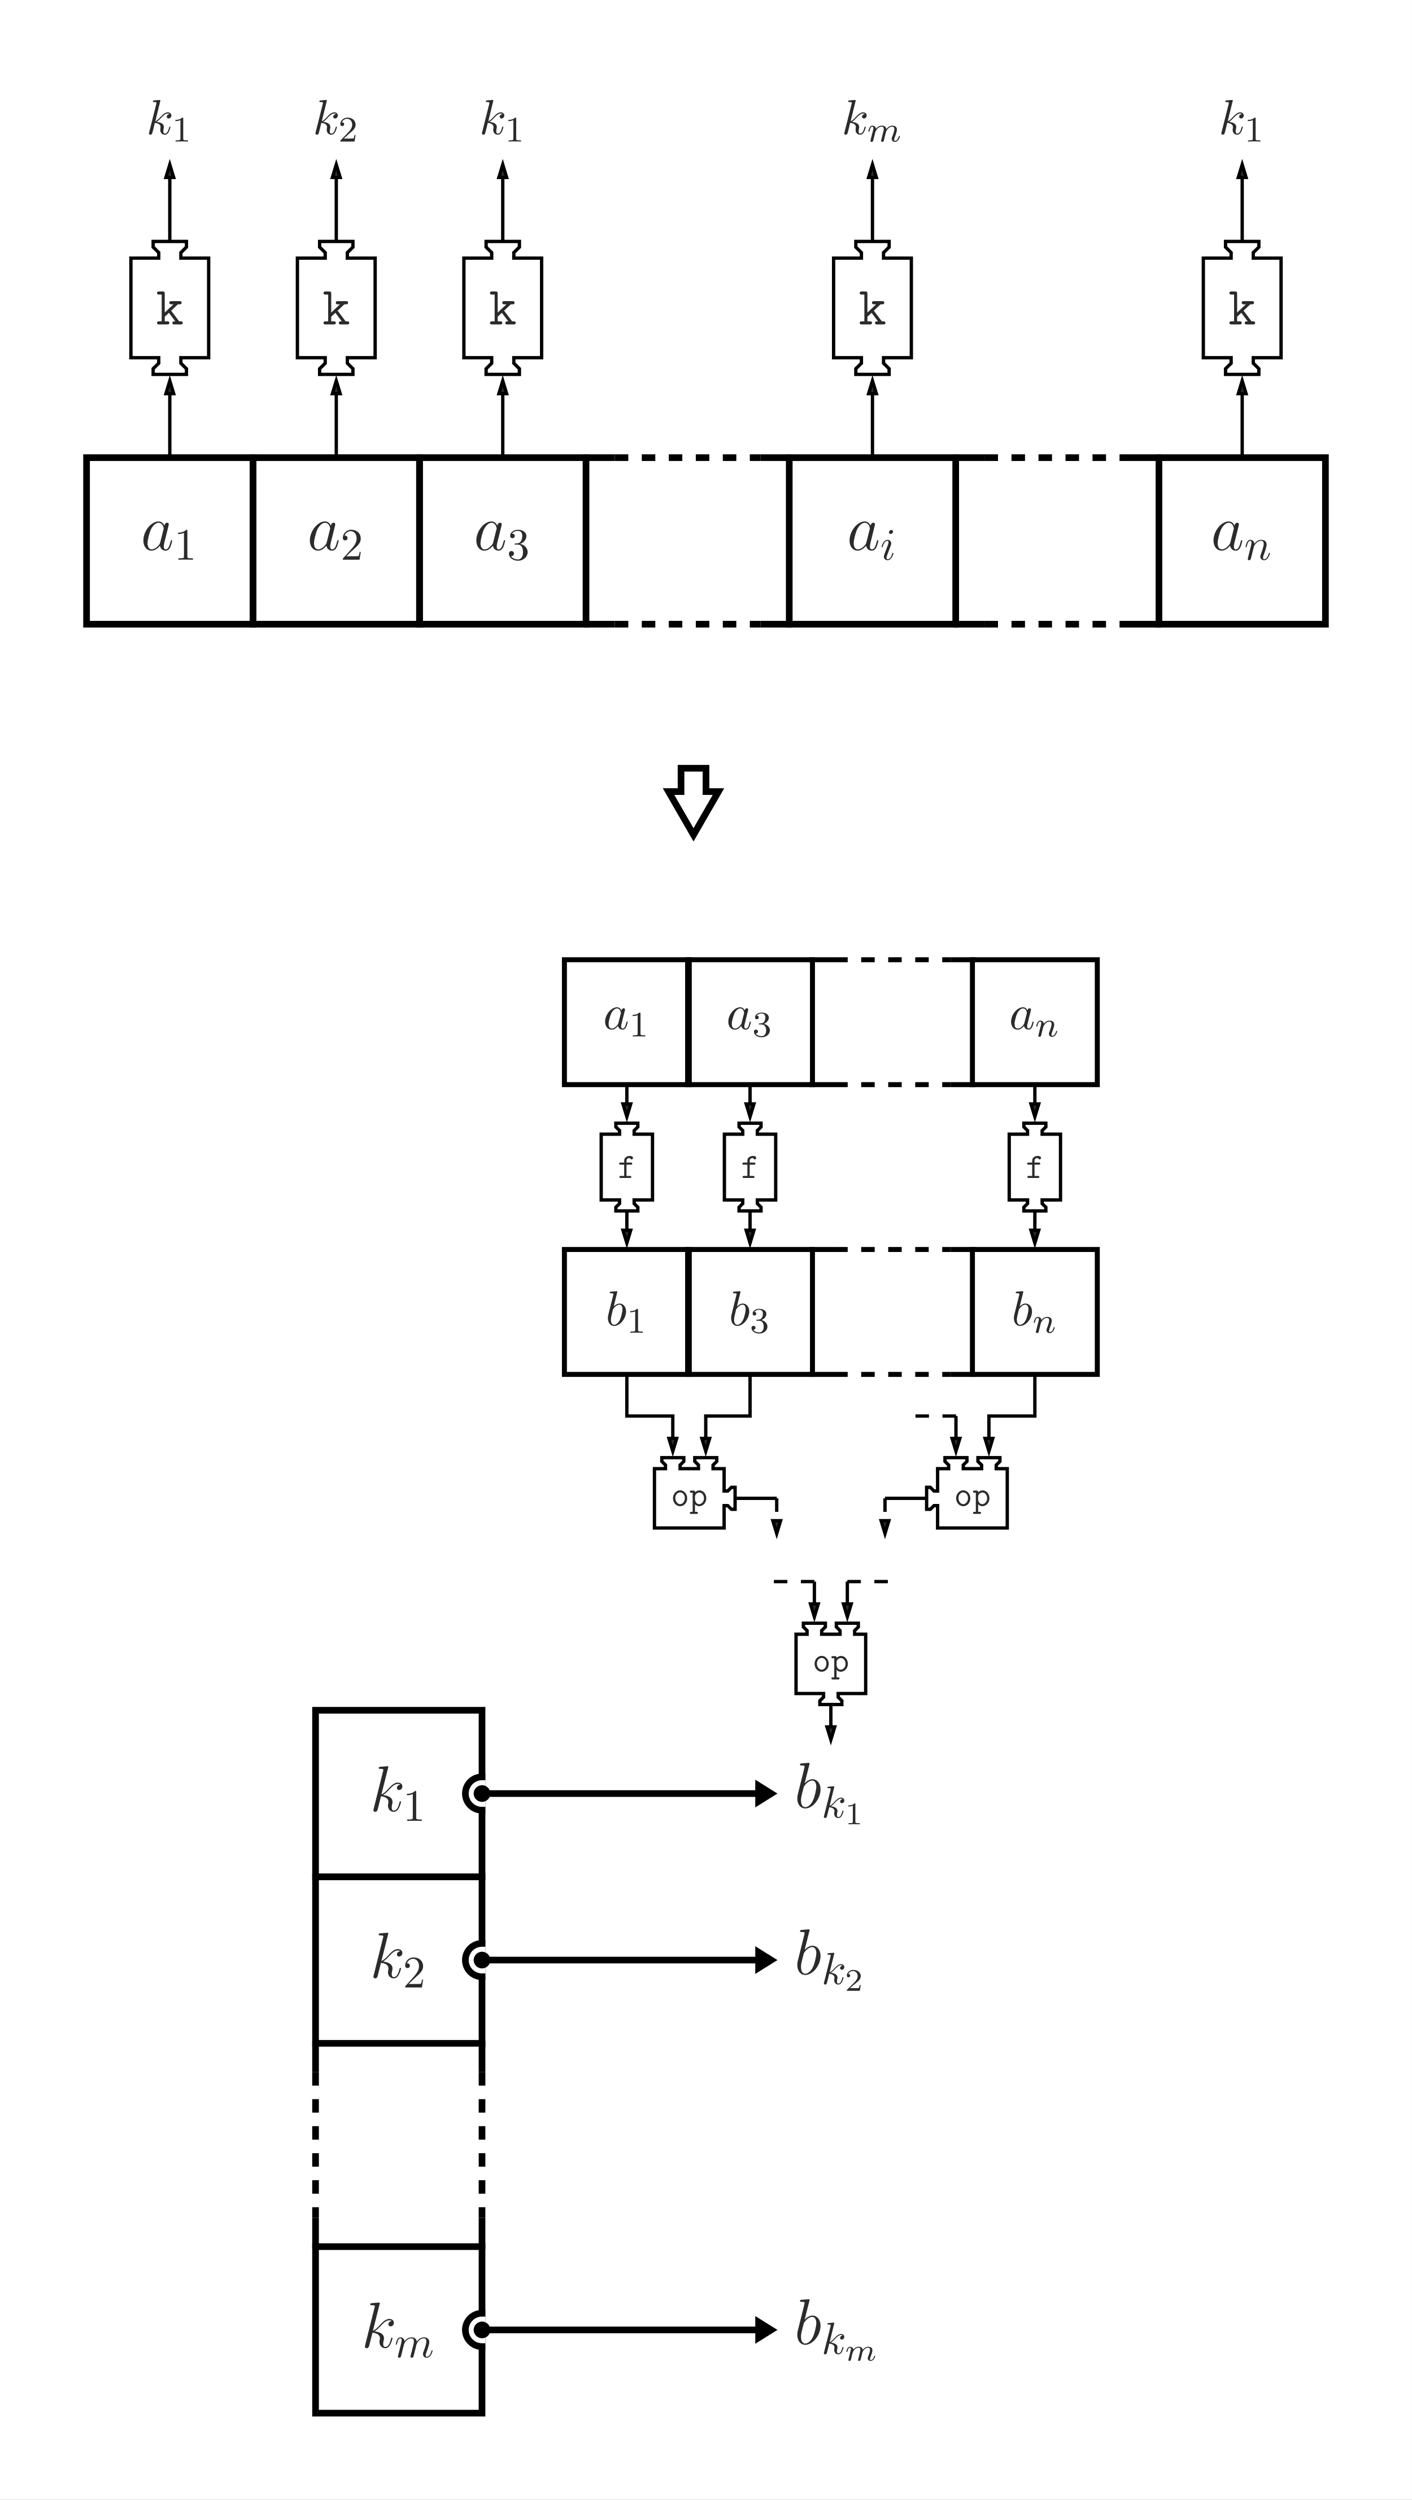 <?xml version="1.0" encoding="UTF-8"?>
<svg xmlns:xlink="http://www.w3.org/1999/xlink" xmlns="http://www.w3.org/2000/svg" width="312.552pt" height="553.163pt"
     viewBox="0 0 312.552 553.163" version="1.1">
    <rect x="0" y="0" width="312.552" height="553.163" fill="#808080" stroke="none"/>
    <defs>
        <g>
            <symbol overflow="visible" id="glyph0-0">
                <path style="stroke:none;" d=""/>
            </symbol>
            <symbol overflow="visible" id="glyph0-1">
                <path style="stroke:none;"
                      d="M 4.062 -4.125 C 3.875 -4.531 3.562 -4.828 3.062 -4.828 C 1.781 -4.828 0.438 -3.219 0.438 -1.625 C 0.438 -0.594 1.031 0.125 1.891 0.125 C 2.109 0.125 2.656 0.078 3.297 -0.703 C 3.391 -0.234 3.781 0.125 4.297 0.125 C 4.672 0.125 4.922 -0.125 5.109 -0.484 C 5.297 -0.875 5.438 -1.531 5.438 -1.562 C 5.438 -1.672 5.328 -1.672 5.297 -1.672 C 5.188 -1.672 5.188 -1.625 5.141 -1.469 C 4.969 -0.766 4.766 -0.125 4.312 -0.125 C 4.031 -0.125 3.984 -0.406 3.984 -0.625 C 3.984 -0.859 4.016 -0.953 4.141 -1.422 C 4.25 -1.891 4.281 -2 4.375 -2.406 L 4.766 -3.938 C 4.844 -4.25 4.844 -4.266 4.844 -4.312 C 4.844 -4.5 4.719 -4.609 4.531 -4.609 C 4.266 -4.609 4.094 -4.359 4.062 -4.125 Z M 3.359 -1.297 C 3.297 -1.094 3.297 -1.078 3.141 -0.891 C 2.656 -0.297 2.219 -0.125 1.906 -0.125 C 1.359 -0.125 1.203 -0.719 1.203 -1.141 C 1.203 -1.688 1.562 -3.031 1.812 -3.531 C 2.156 -4.172 2.641 -4.578 3.078 -4.578 C 3.781 -4.578 3.938 -3.688 3.938 -3.625 C 3.938 -3.562 3.922 -3.484 3.906 -3.438 Z M 3.359 -1.297 "/>
            </symbol>
            <symbol overflow="visible" id="glyph0-2">
                <path style="stroke:none;"
                      d="M 2.609 -7.453 C 2.609 -7.453 2.609 -7.562 2.469 -7.562 C 2.219 -7.562 1.422 -7.484 1.141 -7.453 C 1.047 -7.453 0.922 -7.438 0.922 -7.234 C 0.922 -7.109 1.031 -7.109 1.188 -7.109 C 1.719 -7.109 1.734 -7.031 1.734 -6.922 C 1.734 -6.844 1.641 -6.484 1.578 -6.25 L 0.688 -2.688 C 0.562 -2.156 0.516 -1.969 0.516 -1.594 C 0.516 -0.562 1.094 0.125 1.891 0.125 C 3.188 0.125 4.531 -1.5 4.531 -3.078 C 4.531 -4.062 3.953 -4.828 3.078 -4.828 C 2.578 -4.828 2.125 -4.5 1.797 -4.172 Z M 1.578 -3.328 C 1.641 -3.562 1.641 -3.594 1.75 -3.703 C 2.281 -4.422 2.766 -4.578 3.047 -4.578 C 3.453 -4.578 3.734 -4.25 3.734 -3.562 C 3.734 -2.906 3.375 -1.656 3.188 -1.25 C 2.828 -0.516 2.328 -0.125 1.891 -0.125 C 1.531 -0.125 1.172 -0.422 1.172 -1.219 C 1.172 -1.422 1.172 -1.641 1.344 -2.328 Z M 1.578 -3.328 "/>
            </symbol>
            <symbol overflow="visible" id="glyph0-3">
                <path style="stroke:none;"
                      d="M 3.125 -7.453 C 3.125 -7.453 3.125 -7.562 2.984 -7.562 C 2.734 -7.562 1.938 -7.484 1.656 -7.453 C 1.578 -7.453 1.453 -7.438 1.453 -7.234 C 1.453 -7.109 1.547 -7.109 1.719 -7.109 C 2.234 -7.109 2.25 -7.031 2.25 -6.922 L 2.219 -6.703 L 0.641 -0.422 C 0.594 -0.266 0.594 -0.25 0.594 -0.188 C 0.594 0.062 0.812 0.125 0.922 0.125 C 1.062 0.125 1.219 0.016 1.281 -0.109 C 1.344 -0.203 1.828 -2.219 1.891 -2.5 C 2.266 -2.469 3.156 -2.297 3.156 -1.578 C 3.156 -1.5 3.156 -1.453 3.125 -1.344 C 3.109 -1.203 3.094 -1.078 3.094 -0.953 C 3.094 -0.312 3.516 0.125 4.094 0.125 C 4.422 0.125 4.719 -0.047 4.953 -0.453 C 5.219 -0.938 5.344 -1.531 5.344 -1.562 C 5.344 -1.672 5.25 -1.672 5.219 -1.672 C 5.109 -1.672 5.094 -1.625 5.062 -1.469 C 4.844 -0.672 4.594 -0.125 4.109 -0.125 C 3.906 -0.125 3.766 -0.234 3.766 -0.625 C 3.766 -0.812 3.812 -1.062 3.844 -1.25 C 3.891 -1.422 3.891 -1.469 3.891 -1.578 C 3.891 -2.297 3.203 -2.609 2.281 -2.719 C 2.625 -2.922 2.969 -3.266 3.219 -3.531 C 3.734 -4.109 4.25 -4.578 4.781 -4.578 C 4.844 -4.578 4.859 -4.578 4.875 -4.562 C 5 -4.547 5.016 -4.547 5.109 -4.484 C 5.125 -4.469 5.125 -4.453 5.141 -4.438 C 4.625 -4.406 4.531 -3.984 4.531 -3.844 C 4.531 -3.672 4.641 -3.469 4.938 -3.469 C 5.219 -3.469 5.547 -3.703 5.547 -4.141 C 5.547 -4.453 5.297 -4.828 4.797 -4.828 C 4.5 -4.828 3.984 -4.734 3.203 -3.859 C 2.828 -3.453 2.406 -3.016 2 -2.844 Z M 3.125 -7.453 "/>
            </symbol>
            <symbol overflow="visible" id="glyph1-0">
                <path style="stroke:none;" d=""/>
            </symbol>
            <symbol overflow="visible" id="glyph1-1">
                <path style="stroke:none;"
                      d="M 2.5 -5.078 C 2.5 -5.297 2.484 -5.297 2.266 -5.297 C 1.938 -4.984 1.516 -4.797 0.766 -4.797 L 0.766 -4.531 C 0.984 -4.531 1.406 -4.531 1.875 -4.734 L 1.875 -0.656 C 1.875 -0.359 1.844 -0.266 1.094 -0.266 L 0.812 -0.266 L 0.812 0 C 1.141 -0.031 1.828 -0.031 2.188 -0.031 C 2.547 -0.031 3.234 -0.031 3.562 0 L 3.562 -0.266 L 3.281 -0.266 C 2.531 -0.266 2.5 -0.359 2.5 -0.656 Z M 2.5 -5.078 "/>
            </symbol>
            <symbol overflow="visible" id="glyph1-2">
                <path style="stroke:none;"
                      d="M 2.016 -2.656 C 2.641 -2.656 3.047 -2.203 3.047 -1.359 C 3.047 -0.359 2.484 -0.078 2.062 -0.078 C 1.625 -0.078 1.016 -0.234 0.734 -0.656 C 1.031 -0.656 1.234 -0.844 1.234 -1.094 C 1.234 -1.359 1.047 -1.531 0.781 -1.531 C 0.578 -1.531 0.344 -1.406 0.344 -1.078 C 0.344 -0.328 1.156 0.172 2.078 0.172 C 3.125 0.172 3.875 -0.562 3.875 -1.359 C 3.875 -2.031 3.344 -2.625 2.531 -2.812 C 3.156 -3.031 3.641 -3.562 3.641 -4.203 C 3.641 -4.844 2.922 -5.297 2.094 -5.297 C 1.234 -5.297 0.594 -4.844 0.594 -4.234 C 0.594 -3.938 0.781 -3.812 1 -3.812 C 1.25 -3.812 1.406 -3.984 1.406 -4.219 C 1.406 -4.516 1.141 -4.625 0.969 -4.625 C 1.312 -5.062 1.922 -5.094 2.062 -5.094 C 2.266 -5.094 2.875 -5.031 2.875 -4.203 C 2.875 -3.656 2.641 -3.312 2.531 -3.188 C 2.297 -2.938 2.109 -2.922 1.625 -2.891 C 1.469 -2.891 1.406 -2.875 1.406 -2.766 C 1.406 -2.656 1.484 -2.656 1.625 -2.656 Z M 2.016 -2.656 "/>
            </symbol>
            <symbol overflow="visible" id="glyph1-3">
                <path style="stroke:none;"
                      d="M 2.25 -1.625 C 2.375 -1.75 2.703 -2.016 2.844 -2.125 C 3.328 -2.578 3.797 -3.016 3.797 -3.734 C 3.797 -4.688 3 -5.297 2.016 -5.297 C 1.047 -5.297 0.422 -4.578 0.422 -3.859 C 0.422 -3.469 0.734 -3.422 0.844 -3.422 C 1.016 -3.422 1.266 -3.531 1.266 -3.844 C 1.266 -4.25 0.859 -4.25 0.766 -4.25 C 1 -4.844 1.531 -5.031 1.922 -5.031 C 2.656 -5.031 3.047 -4.406 3.047 -3.734 C 3.047 -2.906 2.469 -2.297 1.516 -1.344 L 0.516 -0.297 C 0.422 -0.219 0.422 -0.203 0.422 0 L 3.562 0 L 3.797 -1.422 L 3.547 -1.422 C 3.531 -1.266 3.469 -0.875 3.375 -0.719 C 3.328 -0.656 2.719 -0.656 2.594 -0.656 L 1.172 -0.656 Z M 2.25 -1.625 "/>
            </symbol>
            <symbol overflow="visible" id="glyph2-0">
                <path style="stroke:none;" d=""/>
            </symbol>
            <symbol overflow="visible" id="glyph2-1">
                <path style="stroke:none;"
                      d="M 1.594 -1.312 C 1.625 -1.422 1.703 -1.734 1.719 -1.844 C 1.828 -2.281 1.828 -2.281 2.016 -2.547 C 2.281 -2.938 2.656 -3.297 3.188 -3.297 C 3.469 -3.297 3.641 -3.125 3.641 -2.75 C 3.641 -2.312 3.312 -1.406 3.156 -1.016 C 3.047 -0.75 3.047 -0.703 3.047 -0.594 C 3.047 -0.141 3.422 0.078 3.766 0.078 C 4.547 0.078 4.875 -1.031 4.875 -1.141 C 4.875 -1.219 4.812 -1.25 4.75 -1.25 C 4.656 -1.25 4.641 -1.188 4.625 -1.109 C 4.438 -0.453 4.094 -0.141 3.797 -0.141 C 3.672 -0.141 3.609 -0.219 3.609 -0.406 C 3.609 -0.594 3.672 -0.766 3.75 -0.969 C 3.859 -1.266 4.219 -2.188 4.219 -2.625 C 4.219 -3.234 3.797 -3.516 3.234 -3.516 C 2.578 -3.516 2.172 -3.125 1.938 -2.828 C 1.875 -3.266 1.531 -3.516 1.125 -3.516 C 0.844 -3.516 0.641 -3.328 0.516 -3.078 C 0.312 -2.703 0.234 -2.312 0.234 -2.297 C 0.234 -2.219 0.297 -2.188 0.359 -2.188 C 0.469 -2.188 0.469 -2.219 0.531 -2.438 C 0.625 -2.828 0.766 -3.297 1.094 -3.297 C 1.312 -3.297 1.359 -3.094 1.359 -2.922 C 1.359 -2.766 1.312 -2.625 1.25 -2.359 C 1.234 -2.297 1.109 -1.828 1.078 -1.719 L 0.781 -0.516 C 0.75 -0.391 0.703 -0.203 0.703 -0.172 C 0.703 0.016 0.859 0.078 0.969 0.078 C 1.109 0.078 1.234 -0.016 1.281 -0.109 C 1.312 -0.156 1.375 -0.438 1.406 -0.594 Z M 1.594 -1.312 "/>
            </symbol>
            <symbol overflow="visible" id="glyph2-2">
                <path style="stroke:none;"
                      d="M 1.594 -1.312 C 1.625 -1.422 1.703 -1.734 1.719 -1.844 C 1.75 -1.922 1.797 -2.125 1.812 -2.203 C 1.828 -2.234 2.094 -2.75 2.438 -3.016 C 2.703 -3.234 2.969 -3.297 3.203 -3.297 C 3.484 -3.297 3.656 -3.109 3.656 -2.75 C 3.656 -2.562 3.609 -2.375 3.516 -2.016 C 3.453 -1.812 3.328 -1.281 3.281 -1.062 L 3.156 -0.578 C 3.109 -0.453 3.062 -0.203 3.062 -0.172 C 3.062 0.016 3.219 0.078 3.312 0.078 C 3.453 0.078 3.578 -0.016 3.641 -0.109 C 3.656 -0.156 3.719 -0.438 3.766 -0.594 L 3.938 -1.312 C 3.969 -1.422 4.047 -1.734 4.078 -1.844 C 4.188 -2.281 4.188 -2.281 4.359 -2.547 C 4.625 -2.938 5 -3.297 5.531 -3.297 C 5.828 -3.297 6 -3.125 6 -2.75 C 6 -2.312 5.656 -1.391 5.5 -1.016 C 5.422 -0.812 5.406 -0.75 5.406 -0.594 C 5.406 -0.141 5.781 0.078 6.125 0.078 C 6.906 0.078 7.234 -1.031 7.234 -1.141 C 7.234 -1.219 7.156 -1.25 7.109 -1.25 C 7.016 -1.25 7 -1.188 6.969 -1.109 C 6.781 -0.453 6.453 -0.141 6.141 -0.141 C 6.016 -0.141 5.953 -0.219 5.953 -0.406 C 5.953 -0.594 6.016 -0.766 6.094 -0.969 C 6.219 -1.266 6.562 -2.188 6.562 -2.625 C 6.562 -3.234 6.156 -3.516 5.578 -3.516 C 5.031 -3.516 4.578 -3.234 4.219 -2.734 C 4.156 -3.375 3.641 -3.516 3.234 -3.516 C 2.859 -3.516 2.375 -3.391 1.938 -2.812 C 1.875 -3.297 1.5 -3.516 1.125 -3.516 C 0.844 -3.516 0.641 -3.344 0.516 -3.078 C 0.312 -2.703 0.234 -2.312 0.234 -2.297 C 0.234 -2.219 0.297 -2.188 0.359 -2.188 C 0.469 -2.188 0.469 -2.219 0.531 -2.438 C 0.625 -2.828 0.766 -3.297 1.094 -3.297 C 1.312 -3.297 1.359 -3.094 1.359 -2.922 C 1.359 -2.766 1.312 -2.625 1.25 -2.359 C 1.234 -2.297 1.109 -1.828 1.078 -1.719 L 0.781 -0.516 C 0.75 -0.391 0.703 -0.203 0.703 -0.172 C 0.703 0.016 0.859 0.078 0.969 0.078 C 1.109 0.078 1.234 -0.016 1.281 -0.109 C 1.312 -0.156 1.375 -0.438 1.406 -0.594 Z M 1.594 -1.312 "/>
            </symbol>
            <symbol overflow="visible" id="glyph3-0">
                <path style="stroke:none;" d=""/>
            </symbol>
            <symbol overflow="visible" id="glyph3-1">
                <path style="stroke:none;"
                      d="M 1.953 -2.938 L 2.906 -2.938 C 3.016 -2.938 3.219 -2.938 3.219 -3.172 C 3.219 -3.406 3.016 -3.406 2.906 -3.406 L 1.953 -3.406 L 1.953 -3.797 C 1.953 -4.406 2.5 -4.406 2.75 -4.406 C 2.75 -4.391 2.812 -4.109 3.078 -4.109 C 3.203 -4.109 3.391 -4.203 3.391 -4.422 C 3.391 -4.875 2.781 -4.875 2.672 -4.875 C 2.062 -4.875 1.438 -4.531 1.438 -3.828 L 1.438 -3.406 L 0.656 -3.406 C 0.547 -3.406 0.328 -3.406 0.328 -3.172 C 0.328 -2.938 0.531 -2.938 0.641 -2.938 L 1.438 -2.938 L 1.438 -0.453 L 0.688 -0.453 C 0.578 -0.453 0.375 -0.453 0.375 -0.234 C 0.375 0 0.578 0 0.688 0 L 2.703 0 C 2.812 0 3.016 0 3.016 -0.234 C 3.016 -0.453 2.812 -0.453 2.703 -0.453 L 1.953 -0.453 Z M 1.953 -2.938 "/>
            </symbol>
            <symbol overflow="visible" id="glyph3-2">
                <path style="stroke:none;"
                      d="M 3.594 -1.703 C 3.594 -2.688 2.875 -3.469 2.031 -3.469 C 1.172 -3.469 0.453 -2.688 0.453 -1.703 C 0.453 -0.703 1.188 0.047 2.031 0.047 C 2.875 0.047 3.594 -0.703 3.594 -1.703 Z M 2.031 -0.406 C 1.453 -0.406 0.969 -1.016 0.969 -1.766 C 0.969 -2.5 1.469 -3.016 2.031 -3.016 C 2.578 -3.016 3.078 -2.5 3.078 -1.766 C 3.078 -1 2.594 -0.406 2.031 -0.406 Z M 2.031 -0.406 "/>
            </symbol>
            <symbol overflow="visible" id="glyph3-3">
                <path style="stroke:none;"
                      d="M 1.594 1.75 C 1.703 1.75 1.906 1.75 1.906 1.516 C 1.906 1.297 1.703 1.297 1.594 1.297 L 1.266 1.297 L 1.266 -0.391 C 1.453 -0.188 1.75 0.047 2.188 0.047 C 3.031 0.047 3.766 -0.703 3.766 -1.703 C 3.766 -2.672 3.094 -3.453 2.281 -3.453 C 1.703 -3.453 1.344 -3.094 1.266 -3.016 C 1.266 -3.281 1.266 -3.406 0.953 -3.406 L 0.438 -3.406 C 0.328 -3.406 0.125 -3.406 0.125 -3.172 C 0.125 -2.938 0.328 -2.938 0.438 -2.938 L 0.75 -2.938 L 0.75 1.297 L 0.438 1.297 C 0.328 1.297 0.125 1.297 0.125 1.516 C 0.125 1.75 0.328 1.75 0.438 1.75 Z M 1.266 -2.094 C 1.266 -2.547 1.719 -2.984 2.219 -2.984 C 2.797 -2.984 3.25 -2.422 3.25 -1.703 C 3.25 -0.953 2.719 -0.406 2.156 -0.406 C 1.562 -0.406 1.266 -1.078 1.266 -1.469 Z M 1.266 -2.094 "/>
            </symbol>
            <symbol overflow="visible" id="glyph4-0">
                <path style="stroke:none;" d=""/>
            </symbol>
            <symbol overflow="visible" id="glyph4-1">
                <path style="stroke:none;"
                      d="M 3.312 -9.594 C 3.328 -9.656 3.359 -9.734 3.359 -9.812 C 3.359 -9.953 3.219 -9.953 3.188 -9.953 C 3.172 -9.953 2.656 -9.906 2.391 -9.891 C 2.156 -9.875 1.938 -9.844 1.672 -9.828 C 1.328 -9.797 1.234 -9.781 1.234 -9.531 C 1.234 -9.375 1.375 -9.375 1.516 -9.375 C 2.25 -9.375 2.25 -9.25 2.25 -9.109 C 2.25 -9.016 2.141 -8.594 2.078 -8.328 L 1.734 -6.953 C 1.594 -6.391 0.781 -3.125 0.719 -2.875 C 0.641 -2.516 0.641 -2.266 0.641 -2.078 C 0.641 -0.609 1.469 0.141 2.391 0.141 C 4.062 0.141 5.781 -2 5.781 -4.078 C 5.781 -5.391 5.031 -6.328 3.953 -6.328 C 3.219 -6.328 2.531 -5.703 2.266 -5.422 Z M 2.406 -0.141 C 1.953 -0.141 1.453 -0.484 1.453 -1.609 C 1.453 -2.078 1.484 -2.359 1.75 -3.359 C 1.797 -3.547 2.016 -4.453 2.078 -4.641 C 2.109 -4.766 2.953 -6.031 3.938 -6.031 C 4.562 -6.031 4.844 -5.406 4.844 -4.656 C 4.844 -3.969 4.453 -2.359 4.094 -1.609 C 3.734 -0.828 3.062 -0.141 2.406 -0.141 Z M 2.406 -0.141 "/>
            </symbol>
            <symbol overflow="visible" id="glyph4-2">
                <path style="stroke:none;"
                      d="M 4.031 -9.594 C 4.047 -9.656 4.078 -9.734 4.078 -9.812 C 4.078 -9.953 3.938 -9.953 3.906 -9.953 C 3.891 -9.953 3.375 -9.906 3.109 -9.891 C 2.875 -9.875 2.656 -9.844 2.391 -9.828 C 2.047 -9.797 1.953 -9.781 1.953 -9.531 C 1.953 -9.375 2.094 -9.375 2.234 -9.375 C 2.969 -9.375 2.969 -9.25 2.969 -9.109 C 2.969 -9.047 2.969 -9.016 2.891 -8.766 L 0.844 -0.562 C 0.781 -0.344 0.781 -0.312 0.781 -0.234 C 0.781 0.094 1.031 0.141 1.172 0.141 C 1.578 0.141 1.656 -0.172 1.781 -0.609 L 2.453 -3.297 C 3.484 -3.188 4.109 -2.75 4.109 -2.062 C 4.109 -1.984 4.109 -1.922 4.062 -1.703 C 4 -1.484 4 -1.312 4 -1.25 C 4 -0.422 4.547 0.141 5.281 0.141 C 5.938 0.141 6.281 -0.453 6.391 -0.656 C 6.703 -1.188 6.891 -2 6.891 -2.047 C 6.891 -2.125 6.828 -2.188 6.734 -2.188 C 6.609 -2.188 6.594 -2.125 6.547 -1.891 C 6.344 -1.141 6.031 -0.141 5.312 -0.141 C 5.016 -0.141 4.828 -0.281 4.828 -0.828 C 4.828 -1.109 4.891 -1.422 4.953 -1.641 C 5 -1.891 5 -1.906 5 -2.078 C 5 -2.922 4.25 -3.406 2.922 -3.578 C 3.438 -3.891 3.953 -4.453 4.156 -4.656 C 4.984 -5.578 5.531 -6.031 6.203 -6.031 C 6.531 -6.031 6.609 -5.953 6.719 -5.859 C 6.188 -5.812 5.984 -5.438 5.984 -5.156 C 5.984 -4.812 6.25 -4.688 6.453 -4.688 C 6.844 -4.688 7.188 -5.016 7.188 -5.484 C 7.188 -5.891 6.859 -6.328 6.203 -6.328 C 5.422 -6.328 4.781 -5.766 3.766 -4.625 C 3.609 -4.453 3.078 -3.906 2.547 -3.703 Z M 4.031 -9.594 "/>
            </symbol>
            <symbol overflow="visible" id="glyph4-3">
                <path style="stroke:none;"
                      d="M 4.312 -1.703 C 4.25 -1.469 4.25 -1.438 4.047 -1.156 C 3.734 -0.766 3.094 -0.141 2.422 -0.141 C 1.844 -0.141 1.5 -0.672 1.5 -1.516 C 1.5 -2.312 1.953 -3.922 2.219 -4.516 C 2.719 -5.516 3.391 -6.031 3.938 -6.031 C 4.891 -6.031 5.078 -4.859 5.078 -4.75 C 5.078 -4.734 5.031 -4.547 5.016 -4.516 Z M 5.234 -5.375 C 5.078 -5.75 4.688 -6.328 3.938 -6.328 C 2.328 -6.328 0.578 -4.234 0.578 -2.109 C 0.578 -0.688 1.406 0.141 2.375 0.141 C 3.172 0.141 3.844 -0.469 4.25 -0.953 C 4.391 -0.094 5.062 0.141 5.5 0.141 C 5.922 0.141 6.266 -0.109 6.531 -0.625 C 6.75 -1.125 6.953 -2 6.953 -2.047 C 6.953 -2.125 6.906 -2.188 6.812 -2.188 C 6.688 -2.188 6.672 -2.109 6.609 -1.891 C 6.391 -1.047 6.125 -0.141 5.531 -0.141 C 5.125 -0.141 5.094 -0.516 5.094 -0.797 C 5.094 -1.141 5.141 -1.297 5.266 -1.844 C 5.359 -2.203 5.438 -2.531 5.547 -2.938 C 6.078 -5.094 6.203 -5.609 6.203 -5.688 C 6.203 -5.891 6.047 -6.047 5.844 -6.047 C 5.375 -6.047 5.266 -5.547 5.234 -5.375 Z M 5.234 -5.375 "/>
            </symbol>
            <symbol overflow="visible" id="glyph5-0">
                <path style="stroke:none;" d=""/>
            </symbol>
            <symbol overflow="visible" id="glyph5-1">
                <path style="stroke:none;"
                      d="M 2.859 -6.812 C 2.859 -6.812 2.859 -6.922 2.734 -6.922 C 2.5 -6.922 1.781 -6.844 1.516 -6.812 C 1.438 -6.812 1.328 -6.797 1.328 -6.625 C 1.328 -6.5 1.422 -6.5 1.562 -6.5 C 2.047 -6.5 2.062 -6.438 2.062 -6.328 L 2.031 -6.125 L 0.594 -0.391 C 0.547 -0.25 0.547 -0.234 0.547 -0.172 C 0.547 0.062 0.75 0.109 0.844 0.109 C 0.969 0.109 1.109 0.016 1.172 -0.094 C 1.219 -0.188 1.672 -2.031 1.734 -2.281 C 2.078 -2.25 2.891 -2.094 2.891 -1.438 C 2.891 -1.359 2.891 -1.328 2.859 -1.219 C 2.844 -1.109 2.828 -0.984 2.828 -0.875 C 2.828 -0.297 3.219 0.109 3.734 0.109 C 4.031 0.109 4.312 -0.047 4.531 -0.422 C 4.781 -0.859 4.891 -1.406 4.891 -1.422 C 4.891 -1.531 4.797 -1.531 4.766 -1.531 C 4.672 -1.531 4.656 -1.484 4.625 -1.344 C 4.422 -0.625 4.203 -0.109 3.766 -0.109 C 3.562 -0.109 3.438 -0.219 3.438 -0.578 C 3.438 -0.75 3.484 -0.984 3.516 -1.141 C 3.562 -1.312 3.562 -1.344 3.562 -1.453 C 3.562 -2.094 2.938 -2.375 2.078 -2.5 C 2.391 -2.672 2.719 -2.984 2.938 -3.234 C 3.422 -3.766 3.875 -4.188 4.359 -4.188 C 4.422 -4.188 4.438 -4.188 4.453 -4.172 C 4.578 -4.156 4.578 -4.156 4.672 -4.094 C 4.688 -4.094 4.688 -4.078 4.703 -4.062 C 4.234 -4.031 4.141 -3.641 4.141 -3.516 C 4.141 -3.359 4.25 -3.172 4.516 -3.172 C 4.781 -3.172 5.062 -3.391 5.062 -3.781 C 5.062 -4.078 4.828 -4.406 4.391 -4.406 C 4.109 -4.406 3.656 -4.328 2.938 -3.531 C 2.594 -3.156 2.203 -2.75 1.828 -2.609 Z M 2.859 -6.812 "/>
            </symbol>
            <symbol overflow="visible" id="glyph5-2">
                <path style="stroke:none;"
                      d="M 0.875 -0.594 C 0.844 -0.438 0.781 -0.203 0.781 -0.156 C 0.781 0.016 0.922 0.109 1.078 0.109 C 1.203 0.109 1.375 0.031 1.453 -0.172 C 1.453 -0.188 1.578 -0.656 1.641 -0.906 L 1.859 -1.797 C 1.906 -2.031 1.969 -2.25 2.031 -2.469 C 2.062 -2.641 2.141 -2.938 2.156 -2.969 C 2.297 -3.281 2.828 -4.188 3.781 -4.188 C 4.234 -4.188 4.312 -3.812 4.312 -3.484 C 4.312 -3.234 4.25 -2.953 4.172 -2.656 L 3.891 -1.5 L 3.688 -0.75 C 3.656 -0.547 3.562 -0.203 3.562 -0.156 C 3.562 0.016 3.703 0.109 3.844 0.109 C 4.156 0.109 4.219 -0.141 4.297 -0.453 C 4.438 -1.016 4.812 -2.469 4.891 -2.859 C 4.922 -2.984 5.453 -4.188 6.547 -4.188 C 6.969 -4.188 7.078 -3.844 7.078 -3.484 C 7.078 -2.922 6.656 -1.781 6.453 -1.25 C 6.375 -1.016 6.328 -0.906 6.328 -0.703 C 6.328 -0.234 6.672 0.109 7.141 0.109 C 8.078 0.109 8.453 -1.344 8.453 -1.422 C 8.453 -1.531 8.359 -1.531 8.328 -1.531 C 8.234 -1.531 8.234 -1.5 8.188 -1.344 C 8.031 -0.812 7.719 -0.109 7.172 -0.109 C 7 -0.109 6.922 -0.203 6.922 -0.438 C 6.922 -0.688 7.016 -0.922 7.109 -1.141 C 7.297 -1.672 7.719 -2.766 7.719 -3.344 C 7.719 -3.984 7.312 -4.406 6.562 -4.406 C 5.828 -4.406 5.312 -3.969 4.938 -3.438 C 4.938 -3.562 4.906 -3.906 4.625 -4.141 C 4.375 -4.359 4.062 -4.406 3.812 -4.406 C 2.906 -4.406 2.422 -3.766 2.25 -3.531 C 2.203 -4.109 1.781 -4.406 1.328 -4.406 C 0.875 -4.406 0.688 -4.016 0.594 -3.844 C 0.422 -3.484 0.297 -2.906 0.297 -2.875 C 0.297 -2.766 0.391 -2.766 0.406 -2.766 C 0.516 -2.766 0.516 -2.781 0.578 -3 C 0.75 -3.703 0.953 -4.188 1.312 -4.188 C 1.469 -4.188 1.609 -4.109 1.609 -3.734 C 1.609 -3.516 1.578 -3.406 1.453 -2.891 Z M 0.875 -0.594 "/>
            </symbol>
            <symbol overflow="visible" id="glyph5-3">
                <path style="stroke:none;"
                      d="M 2.828 -6.234 C 2.828 -6.438 2.688 -6.594 2.469 -6.594 C 2.188 -6.594 1.922 -6.328 1.922 -6.062 C 1.922 -5.875 2.062 -5.703 2.297 -5.703 C 2.531 -5.703 2.828 -5.938 2.828 -6.234 Z M 2.078 -2.484 C 2.188 -2.766 2.188 -2.797 2.297 -3.062 C 2.375 -3.266 2.422 -3.406 2.422 -3.594 C 2.422 -4.031 2.109 -4.406 1.609 -4.406 C 0.672 -4.406 0.297 -2.953 0.297 -2.875 C 0.297 -2.766 0.391 -2.766 0.406 -2.766 C 0.516 -2.766 0.516 -2.797 0.562 -2.953 C 0.844 -3.891 1.234 -4.188 1.578 -4.188 C 1.656 -4.188 1.828 -4.188 1.828 -3.875 C 1.828 -3.656 1.75 -3.453 1.719 -3.344 C 1.641 -3.094 1.188 -1.938 1.031 -1.5 C 0.922 -1.25 0.797 -0.922 0.797 -0.703 C 0.797 -0.234 1.141 0.109 1.609 0.109 C 2.547 0.109 2.922 -1.328 2.922 -1.422 C 2.922 -1.531 2.828 -1.531 2.797 -1.531 C 2.703 -1.531 2.703 -1.5 2.656 -1.344 C 2.469 -0.719 2.141 -0.109 1.641 -0.109 C 1.469 -0.109 1.391 -0.203 1.391 -0.438 C 1.391 -0.688 1.453 -0.828 1.688 -1.438 Z M 2.078 -2.484 "/>
            </symbol>
            <symbol overflow="visible" id="glyph5-4">
                <path style="stroke:none;"
                      d="M 0.875 -0.594 C 0.844 -0.438 0.781 -0.203 0.781 -0.156 C 0.781 0.016 0.922 0.109 1.078 0.109 C 1.203 0.109 1.375 0.031 1.453 -0.172 C 1.453 -0.188 1.578 -0.656 1.641 -0.906 L 1.859 -1.797 C 1.906 -2.031 1.969 -2.25 2.031 -2.469 C 2.062 -2.641 2.141 -2.938 2.156 -2.969 C 2.297 -3.281 2.828 -4.188 3.781 -4.188 C 4.234 -4.188 4.312 -3.812 4.312 -3.484 C 4.312 -2.875 3.828 -1.594 3.672 -1.172 C 3.578 -0.938 3.562 -0.812 3.562 -0.703 C 3.562 -0.234 3.922 0.109 4.391 0.109 C 5.328 0.109 5.688 -1.344 5.688 -1.422 C 5.688 -1.531 5.609 -1.531 5.578 -1.531 C 5.469 -1.531 5.469 -1.5 5.422 -1.344 C 5.219 -0.672 4.891 -0.109 4.406 -0.109 C 4.234 -0.109 4.172 -0.203 4.172 -0.438 C 4.172 -0.688 4.25 -0.922 4.344 -1.141 C 4.531 -1.672 4.953 -2.766 4.953 -3.344 C 4.953 -4 4.531 -4.406 3.812 -4.406 C 2.906 -4.406 2.422 -3.766 2.25 -3.531 C 2.203 -4.094 1.797 -4.406 1.328 -4.406 C 0.875 -4.406 0.688 -4.016 0.594 -3.844 C 0.422 -3.5 0.297 -2.906 0.297 -2.875 C 0.297 -2.766 0.391 -2.766 0.406 -2.766 C 0.516 -2.766 0.516 -2.781 0.578 -3 C 0.75 -3.703 0.953 -4.188 1.312 -4.188 C 1.5 -4.188 1.609 -4.062 1.609 -3.734 C 1.609 -3.516 1.578 -3.406 1.453 -2.891 Z M 0.875 -0.594 "/>
            </symbol>
            <symbol overflow="visible" id="glyph6-0">
                <path style="stroke:none;" d=""/>
            </symbol>
            <symbol overflow="visible" id="glyph6-1">
                <path style="stroke:none;"
                      d="M 2.328 -4.438 C 2.328 -4.625 2.328 -4.625 2.125 -4.625 C 1.672 -4.188 1.047 -4.188 0.766 -4.188 L 0.766 -3.938 C 0.922 -3.938 1.391 -3.938 1.766 -4.125 L 1.766 -0.578 C 1.766 -0.344 1.766 -0.25 1.078 -0.25 L 0.812 -0.25 L 0.812 0 C 0.938 0 1.797 -0.031 2.047 -0.031 C 2.266 -0.031 3.141 0 3.297 0 L 3.297 -0.25 L 3.031 -0.25 C 2.328 -0.25 2.328 -0.344 2.328 -0.578 Z M 2.328 -4.438 "/>
            </symbol>
            <symbol overflow="visible" id="glyph6-2">
                <path style="stroke:none;"
                      d="M 3.516 -1.266 L 3.281 -1.266 C 3.266 -1.109 3.188 -0.703 3.094 -0.641 C 3.047 -0.594 2.516 -0.594 2.406 -0.594 L 1.125 -0.594 C 1.859 -1.234 2.109 -1.438 2.516 -1.766 C 3.031 -2.172 3.516 -2.609 3.516 -3.266 C 3.516 -4.109 2.781 -4.625 1.891 -4.625 C 1.031 -4.625 0.438 -4.016 0.438 -3.375 C 0.438 -3.031 0.734 -2.984 0.812 -2.984 C 0.969 -2.984 1.172 -3.109 1.172 -3.359 C 1.172 -3.484 1.125 -3.734 0.766 -3.734 C 0.984 -4.219 1.453 -4.375 1.781 -4.375 C 2.484 -4.375 2.844 -3.828 2.844 -3.266 C 2.844 -2.656 2.406 -2.188 2.188 -1.938 L 0.516 -0.266 C 0.438 -0.203 0.438 -0.188 0.438 0 L 3.312 0 Z M 3.516 -1.266 "/>
            </symbol>
            <symbol overflow="visible" id="glyph7-0">
                <path style="stroke:none;" d=""/>
            </symbol>
            <symbol overflow="visible" id="glyph7-1">
                <path style="stroke:none;"
                      d="M 2.938 -6.375 C 2.938 -6.625 2.938 -6.641 2.703 -6.641 C 2.078 -6 1.203 -6 0.891 -6 L 0.891 -5.688 C 1.094 -5.688 1.672 -5.688 2.188 -5.953 L 2.188 -0.781 C 2.188 -0.422 2.156 -0.312 1.266 -0.312 L 0.953 -0.312 L 0.953 0 C 1.297 -0.031 2.156 -0.031 2.562 -0.031 C 2.953 -0.031 3.828 -0.031 4.172 0 L 4.172 -0.312 L 3.859 -0.312 C 2.953 -0.312 2.938 -0.422 2.938 -0.781 Z M 2.938 -6.375 "/>
            </symbol>
            <symbol overflow="visible" id="glyph7-2">
                <path style="stroke:none;"
                      d="M 1.266 -0.766 L 2.328 -1.797 C 3.875 -3.172 4.469 -3.703 4.469 -4.703 C 4.469 -5.844 3.578 -6.641 2.359 -6.641 C 1.234 -6.641 0.5 -5.719 0.5 -4.828 C 0.5 -4.281 1 -4.281 1.031 -4.281 C 1.203 -4.281 1.547 -4.391 1.547 -4.812 C 1.547 -5.062 1.359 -5.328 1.016 -5.328 C 0.938 -5.328 0.922 -5.328 0.891 -5.312 C 1.109 -5.969 1.656 -6.328 2.234 -6.328 C 3.141 -6.328 3.562 -5.516 3.562 -4.703 C 3.562 -3.906 3.078 -3.125 2.516 -2.5 L 0.609 -0.375 C 0.5 -0.266 0.5 -0.234 0.5 0 L 4.203 0 L 4.469 -1.734 L 4.234 -1.734 C 4.172 -1.438 4.109 -1 4 -0.844 C 3.938 -0.766 3.281 -0.766 3.062 -0.766 Z M 1.266 -0.766 "/>
            </symbol>
            <symbol overflow="visible" id="glyph7-3">
                <path style="stroke:none;"
                      d="M 2.891 -3.516 C 3.703 -3.781 4.281 -4.469 4.281 -5.266 C 4.281 -6.078 3.406 -6.641 2.453 -6.641 C 1.453 -6.641 0.688 -6.047 0.688 -5.281 C 0.688 -4.953 0.906 -4.766 1.203 -4.766 C 1.5 -4.766 1.703 -4.984 1.703 -5.281 C 1.703 -5.766 1.234 -5.766 1.094 -5.766 C 1.391 -6.266 2.047 -6.391 2.406 -6.391 C 2.828 -6.391 3.375 -6.172 3.375 -5.281 C 3.375 -5.156 3.344 -4.578 3.094 -4.141 C 2.797 -3.656 2.453 -3.625 2.203 -3.625 C 2.125 -3.609 1.891 -3.594 1.812 -3.594 C 1.734 -3.578 1.672 -3.562 1.672 -3.469 C 1.672 -3.359 1.734 -3.359 1.906 -3.359 L 2.344 -3.359 C 3.156 -3.359 3.531 -2.688 3.531 -1.703 C 3.531 -0.344 2.844 -0.062 2.406 -0.062 C 1.969 -0.062 1.219 -0.234 0.875 -0.812 C 1.219 -0.766 1.531 -0.984 1.531 -1.359 C 1.531 -1.719 1.266 -1.922 0.984 -1.922 C 0.734 -1.922 0.422 -1.781 0.422 -1.344 C 0.422 -0.438 1.344 0.219 2.438 0.219 C 3.656 0.219 4.562 -0.688 4.562 -1.703 C 4.562 -2.516 3.922 -3.297 2.891 -3.516 Z M 2.891 -3.516 "/>
            </symbol>
            <symbol overflow="visible" id="glyph8-0">
                <path style="stroke:none;" d=""/>
            </symbol>
            <symbol overflow="visible" id="glyph8-1">
                <path style="stroke:none;"
                      d="M 3.031 -0.562 C 2.984 -0.422 2.922 -0.188 2.922 -0.156 C 2.922 0 3.047 0.062 3.156 0.062 C 3.297 0.062 3.406 -0.016 3.438 -0.078 C 3.469 -0.141 3.531 -0.375 3.562 -0.516 C 3.594 -0.641 3.672 -0.969 3.719 -1.141 C 3.75 -1.297 3.797 -1.453 3.828 -1.609 C 3.906 -1.906 3.906 -1.922 4.047 -2.141 C 4.266 -2.484 4.625 -2.875 5.156 -2.875 C 5.547 -2.875 5.578 -2.562 5.578 -2.391 C 5.578 -1.969 5.281 -1.203 5.156 -0.906 C 5.094 -0.703 5.062 -0.641 5.062 -0.531 C 5.062 -0.156 5.359 0.062 5.719 0.062 C 6.422 0.062 6.719 -0.891 6.719 -1 C 6.719 -1.094 6.641 -1.094 6.609 -1.094 C 6.516 -1.094 6.516 -1.047 6.484 -0.969 C 6.328 -0.406 6.016 -0.125 5.75 -0.125 C 5.594 -0.125 5.562 -0.219 5.562 -0.375 C 5.562 -0.531 5.609 -0.625 5.734 -0.938 C 5.812 -1.156 6.094 -1.891 6.094 -2.281 C 6.094 -2.391 6.094 -2.688 5.844 -2.891 C 5.719 -2.969 5.516 -3.078 5.188 -3.078 C 4.562 -3.078 4.188 -2.656 3.953 -2.375 C 3.906 -2.969 3.406 -3.078 3.047 -3.078 C 2.469 -3.078 2.078 -2.719 1.875 -2.438 C 1.828 -2.922 1.422 -3.078 1.125 -3.078 C 0.828 -3.078 0.672 -2.859 0.578 -2.703 C 0.422 -2.438 0.328 -2.047 0.328 -2 C 0.328 -1.922 0.422 -1.922 0.453 -1.922 C 0.547 -1.922 0.547 -1.938 0.594 -2.125 C 0.703 -2.531 0.844 -2.875 1.109 -2.875 C 1.297 -2.875 1.344 -2.719 1.344 -2.531 C 1.344 -2.406 1.281 -2.141 1.219 -1.953 C 1.172 -1.766 1.109 -1.484 1.078 -1.328 L 0.844 -0.438 C 0.828 -0.344 0.781 -0.172 0.781 -0.156 C 0.781 0 0.906 0.062 1.016 0.062 C 1.141 0.062 1.25 -0.016 1.297 -0.078 C 1.328 -0.141 1.375 -0.375 1.422 -0.516 C 1.453 -0.641 1.531 -0.969 1.562 -1.141 C 1.609 -1.297 1.656 -1.453 1.688 -1.609 C 1.766 -1.891 1.781 -1.953 1.984 -2.234 C 2.172 -2.516 2.5 -2.875 3.031 -2.875 C 3.422 -2.875 3.438 -2.516 3.438 -2.391 C 3.438 -2.219 3.422 -2.125 3.312 -1.734 Z M 3.031 -0.562 "/>
            </symbol>
            <symbol overflow="visible" id="glyph9-0">
                <path style="stroke:none;" d=""/>
            </symbol>
            <symbol overflow="visible" id="glyph9-1">
                <path style="stroke:none;"
                      d="M 3.375 -3.047 L 4.859 -4.453 L 5.219 -4.453 C 5.375 -4.453 5.688 -4.453 5.688 -4.812 C 5.688 -5.156 5.375 -5.156 5.219 -5.156 L 3.469 -5.156 C 3.297 -5.156 2.969 -5.156 2.969 -4.812 C 2.969 -4.453 3.297 -4.453 3.469 -4.453 L 3.891 -4.453 L 1.953 -2.625 L 1.953 -6.812 C 1.953 -7.188 1.875 -7.297 1.469 -7.297 L 0.734 -7.297 C 0.578 -7.297 0.25 -7.297 0.25 -6.953 C 0.25 -6.609 0.578 -6.609 0.734 -6.609 L 1.281 -6.609 L 1.281 -0.688 L 0.734 -0.688 C 0.578 -0.688 0.25 -0.688 0.25 -0.344 C 0.25 0 0.578 0 0.734 0 L 2.484 0 C 2.656 0 2.969 0 2.969 -0.344 C 2.969 -0.688 2.656 -0.688 2.484 -0.688 L 1.953 -0.688 L 1.953 -1.703 L 2.875 -2.578 L 4.297 -0.688 C 3.922 -0.688 3.641 -0.688 3.641 -0.344 C 3.641 0 3.953 0 4.125 0 L 5.469 0 C 5.625 0 5.938 0 5.938 -0.344 C 5.938 -0.688 5.625 -0.688 5.469 -0.688 L 5.141 -0.688 Z M 3.375 -3.047 "/>
            </symbol>
        </g>
        <clipPath id="clip1">
            <path d="M 0 0 L 312.551 0 L 312.551 553.164 L 0 553.164 Z M 0 0 "/>
        </clipPath>
    </defs>
    <g id="surface1">
        <g clip-path="url(#clip1)" clip-rule="nonzero">
            <path style=" stroke:none;fill-rule:nonzero;fill:rgb(100%,100%,100%);fill-opacity:1;"
                  d="M -0.004 553.168 L -0.004 -0.004 L 312.555 -0.004 L 312.555 553.168 Z M -0.004 553.168 "/>
        </g>
        <path style="fill:none;stroke-width:1.105;stroke-linecap:butt;stroke-linejoin:miter;stroke:rgb(0%,0%,0%);stroke-opacity:1;stroke-miterlimit:10;"
              d="M -13.819 -13.819 L 13.817 -13.819 L 13.817 13.818 L -13.819 13.818 Z M -13.819 -13.819 "
              transform="matrix(1,0,0,-1,138.757,226.197)"/>
        <g style="fill:rgb(16.862%,16.862%,16.862%);fill-opacity:1;">
            <use xlink:href="#glyph0-1" x="133.507" y="227.728"/>
        </g>
        <g style="fill:rgb(16.862%,16.862%,16.862%);fill-opacity:1;">
            <use xlink:href="#glyph1-1" x="139.274" y="229.364"/>
        </g>
        <path style="fill:none;stroke-width:1.105;stroke-linecap:butt;stroke-linejoin:miter;stroke:rgb(0%,0%,0%);stroke-opacity:1;stroke-miterlimit:10;"
              d="M -13.819 -13.819 L 13.818 -13.819 L 13.818 13.818 L -13.819 13.818 Z M -13.819 -13.819 "
              transform="matrix(1,0,0,-1,166.026,226.197)"/>
        <g style="fill:rgb(16.862%,16.862%,16.862%);fill-opacity:1;">
            <use xlink:href="#glyph0-1" x="160.777" y="227.728"/>
        </g>
        <g style="fill:rgb(16.862%,16.862%,16.862%);fill-opacity:1;">
            <use xlink:href="#glyph1-2" x="166.543" y="229.364"/>
        </g>
        <path style="fill:none;stroke-width:1.105;stroke-linecap:butt;stroke-linejoin:miter;stroke:rgb(0%,0%,0%);stroke-opacity:1;stroke-miterlimit:10;"
              d="M -18.424 13.818 L -12.897 13.818 " transform="matrix(1,0,0,-1,197.549,226.197)"/>
        <path style="fill:none;stroke-width:1.105;stroke-linecap:butt;stroke-linejoin:miter;stroke:rgb(0%,0%,0%);stroke-opacity:1;stroke-dasharray:2.989,2.989;stroke-miterlimit:10;"
              d="M -12.897 13.818 L 12.896 13.818 " transform="matrix(1,0,0,-1,197.549,226.197)"/>
        <path style="fill:none;stroke-width:1.105;stroke-linecap:butt;stroke-linejoin:miter;stroke:rgb(0%,0%,0%);stroke-opacity:1;stroke-miterlimit:10;"
              d="M 12.896 13.818 L 18.424 13.818 " transform="matrix(1,0,0,-1,197.549,226.197)"/>
        <path style="fill:none;stroke-width:1.105;stroke-linecap:butt;stroke-linejoin:miter;stroke:rgb(0%,0%,0%);stroke-opacity:1;stroke-miterlimit:10;"
              d="M -18.424 -13.819 L -12.897 -13.819 " transform="matrix(1,0,0,-1,197.549,226.197)"/>
        <path style="fill:none;stroke-width:1.105;stroke-linecap:butt;stroke-linejoin:miter;stroke:rgb(0%,0%,0%);stroke-opacity:1;stroke-dasharray:2.989,2.989;stroke-miterlimit:10;"
              d="M -12.897 -13.819 L 12.896 -13.819 " transform="matrix(1,0,0,-1,197.549,226.197)"/>
        <path style="fill:none;stroke-width:1.105;stroke-linecap:butt;stroke-linejoin:miter;stroke:rgb(0%,0%,0%);stroke-opacity:1;stroke-miterlimit:10;"
              d="M 12.896 -13.819 L 18.424 -13.819 " transform="matrix(1,0,0,-1,197.549,226.197)"/>
        <path style="fill:none;stroke-width:1.105;stroke-linecap:butt;stroke-linejoin:miter;stroke:rgb(0%,0%,0%);stroke-opacity:1;stroke-miterlimit:10;"
              d="M -13.821 -13.819 L 13.82 -13.819 L 13.82 13.818 L -13.821 13.818 Z M -13.821 -13.819 "
              transform="matrix(1,0,0,-1,229.071,226.197)"/>
        <g style="fill:rgb(16.862%,16.862%,16.862%);fill-opacity:1;">
            <use xlink:href="#glyph0-1" x="223.369" y="227.728"/>
        </g>
        <g style="fill:rgb(16.862%,16.862%,16.862%);fill-opacity:1;">
            <use xlink:href="#glyph2-1" x="229.136" y="229.364"/>
        </g>
        <path style="fill:none;stroke-width:1.105;stroke-linecap:butt;stroke-linejoin:miter;stroke:rgb(0%,0%,0%);stroke-opacity:1;stroke-miterlimit:10;"
              d="M -13.819 -27.639 L 13.817 -27.639 L 13.817 0.002 L -13.819 0.002 Z M -13.819 -27.639 "
              transform="matrix(1,0,0,-1,138.757,276.498)"/>
        <g style="fill:rgb(16.862%,16.862%,16.862%);fill-opacity:1;">
            <use xlink:href="#glyph0-2" x="134.05" y="293.287"/>
        </g>
        <g style="fill:rgb(16.862%,16.862%,16.862%);fill-opacity:1;">
            <use xlink:href="#glyph1-1" x="138.732" y="294.923"/>
        </g>
        <path style="fill:none;stroke-width:1.105;stroke-linecap:butt;stroke-linejoin:miter;stroke:rgb(0%,0%,0%);stroke-opacity:1;stroke-miterlimit:10;"
              d="M -13.819 -27.639 L 13.818 -27.639 L 13.818 0.002 L -13.819 0.002 Z M -13.819 -27.639 "
              transform="matrix(1,0,0,-1,166.026,276.498)"/>
        <g style="fill:rgb(16.862%,16.862%,16.862%);fill-opacity:1;">
            <use xlink:href="#glyph0-2" x="161.319" y="293.287"/>
        </g>
        <g style="fill:rgb(16.862%,16.862%,16.862%);fill-opacity:1;">
            <use xlink:href="#glyph1-2" x="166.001" y="294.923"/>
        </g>
        <path style="fill:none;stroke-width:1.105;stroke-linecap:butt;stroke-linejoin:miter;stroke:rgb(0%,0%,0%);stroke-opacity:1;stroke-miterlimit:10;"
              d="M -18.424 0.002 L -12.897 0.002 " transform="matrix(1,0,0,-1,197.549,276.498)"/>
        <path style="fill:none;stroke-width:1.105;stroke-linecap:butt;stroke-linejoin:miter;stroke:rgb(0%,0%,0%);stroke-opacity:1;stroke-dasharray:2.989,2.989;stroke-miterlimit:10;"
              d="M -12.897 0.002 L 12.896 0.002 " transform="matrix(1,0,0,-1,197.549,276.498)"/>
        <path style="fill:none;stroke-width:1.105;stroke-linecap:butt;stroke-linejoin:miter;stroke:rgb(0%,0%,0%);stroke-opacity:1;stroke-miterlimit:10;"
              d="M 12.896 0.002 L 18.424 0.002 " transform="matrix(1,0,0,-1,197.549,276.498)"/>
        <path style="fill:none;stroke-width:1.105;stroke-linecap:butt;stroke-linejoin:miter;stroke:rgb(0%,0%,0%);stroke-opacity:1;stroke-miterlimit:10;"
              d="M -18.424 -27.639 L -12.897 -27.639 " transform="matrix(1,0,0,-1,197.549,276.498)"/>
        <path style="fill:none;stroke-width:1.105;stroke-linecap:butt;stroke-linejoin:miter;stroke:rgb(0%,0%,0%);stroke-opacity:1;stroke-dasharray:2.989,2.989;stroke-miterlimit:10;"
              d="M -12.897 -27.639 L 12.896 -27.639 " transform="matrix(1,0,0,-1,197.549,276.498)"/>
        <path style="fill:none;stroke-width:1.105;stroke-linecap:butt;stroke-linejoin:miter;stroke:rgb(0%,0%,0%);stroke-opacity:1;stroke-miterlimit:10;"
              d="M 12.896 -27.639 L 18.424 -27.639 " transform="matrix(1,0,0,-1,197.549,276.498)"/>
        <path style="fill:none;stroke-width:1.105;stroke-linecap:butt;stroke-linejoin:miter;stroke:rgb(0%,0%,0%);stroke-opacity:1;stroke-miterlimit:10;"
              d="M -13.821 -27.639 L 13.82 -27.639 L 13.82 0.002 L -13.821 0.002 Z M -13.821 -27.639 "
              transform="matrix(1,0,0,-1,229.071,276.498)"/>
        <g style="fill:rgb(16.862%,16.862%,16.862%);fill-opacity:1;">
            <use xlink:href="#glyph0-2" x="223.912" y="293.287"/>
        </g>
        <g style="fill:rgb(16.862%,16.862%,16.862%);fill-opacity:1;">
            <use xlink:href="#glyph2-1" x="228.594" y="294.923"/>
        </g>
        <path style="fill:none;stroke-width:0.737;stroke-linecap:butt;stroke-linejoin:miter;stroke:rgb(0%,0%,0%);stroke-opacity:1;stroke-miterlimit:10;"
              d="M -50.836 -24.783 L -46.773 -24.783 L -46.773 -23.983 L -47.59 -23.178 L -47.59 -22.354 L -42.727 -22.354 L -42.727 -23.178 L -43.539 -23.983 L -43.539 -24.783 L -39.48 -24.783 L -39.48 -39.334 L -43.539 -39.334 L -43.539 -40.139 L -42.727 -40.94 L -42.727 -41.768 L -47.59 -41.768 L -47.59 -40.94 L -46.773 -40.139 L -46.773 -39.334 L -50.836 -39.334 Z M -50.836 -24.783 "
              transform="matrix(1,0,0,-1,183.914,226.197)"/>
        <g style="fill:rgb(16.862%,16.862%,16.862%);fill-opacity:1;">
            <use xlink:href="#glyph3-1" x="136.727" y="260.668"/>
        </g>
        <path style="fill:none;stroke-width:0.737;stroke-linecap:butt;stroke-linejoin:miter;stroke:rgb(0%,0%,0%);stroke-opacity:1;stroke-miterlimit:10;"
              d="M -45.156 -13.819 L -45.156 -17.908 " transform="matrix(1,0,0,-1,183.914,226.197)"/>
        <path style="fill-rule:nonzero;fill:rgb(16.862%,16.862%,16.862%);fill-opacity:1;stroke-width:0.737;stroke-linecap:butt;stroke-linejoin:miter;stroke:rgb(0%,0%,0%);stroke-opacity:1;stroke-miterlimit:10;"
              d="M 3.202 0.001 L 0.37 0.857 L 0.37 -0.858 Z M 3.202 0.001 "
              transform="matrix(0,1,1,0,138.756,243.923)"/>
        <path style="fill:none;stroke-width:0.737;stroke-linecap:butt;stroke-linejoin:miter;stroke:rgb(0%,0%,0%);stroke-opacity:1;stroke-miterlimit:10;"
              d="M -45.156 -41.768 L -45.156 -45.858 " transform="matrix(1,0,0,-1,183.914,226.197)"/>
        <path style="fill-rule:nonzero;fill:rgb(16.862%,16.862%,16.862%);fill-opacity:1;stroke-width:0.737;stroke-linecap:butt;stroke-linejoin:miter;stroke:rgb(0%,0%,0%);stroke-opacity:1;stroke-miterlimit:10;"
              d="M 3.203 0.001 L 0.367 0.857 L 0.367 -0.858 Z M 3.203 0.001 "
              transform="matrix(0,1,1,0,138.756,271.872)"/>
        <path style="fill:none;stroke-width:0.737;stroke-linecap:butt;stroke-linejoin:miter;stroke:rgb(0%,0%,0%);stroke-opacity:1;stroke-miterlimit:10;"
              d="M -23.566 -24.783 L -19.504 -24.783 L -19.504 -23.983 L -20.32 -23.178 L -20.32 -22.354 L -15.457 -22.354 L -15.457 -23.178 L -16.269 -23.983 L -16.269 -24.783 L -12.211 -24.783 L -12.211 -39.334 L -16.269 -39.334 L -16.269 -40.139 L -15.457 -40.94 L -15.457 -41.768 L -20.32 -41.768 L -20.32 -40.94 L -19.504 -40.139 L -19.504 -39.334 L -23.566 -39.334 Z M -23.566 -24.783 "
              transform="matrix(1,0,0,-1,183.914,226.197)"/>
        <g style="fill:rgb(16.862%,16.862%,16.862%);fill-opacity:1;">
            <use xlink:href="#glyph3-1" x="163.996" y="260.668"/>
        </g>
        <path style="fill:none;stroke-width:0.737;stroke-linecap:butt;stroke-linejoin:miter;stroke:rgb(0%,0%,0%);stroke-opacity:1;stroke-miterlimit:10;"
              d="M -17.887 -13.819 L -17.887 -17.908 " transform="matrix(1,0,0,-1,183.914,226.197)"/>
        <path style="fill-rule:nonzero;fill:rgb(16.862%,16.862%,16.862%);fill-opacity:1;stroke-width:0.737;stroke-linecap:butt;stroke-linejoin:miter;stroke:rgb(0%,0%,0%);stroke-opacity:1;stroke-miterlimit:10;"
              d="M 3.202 0.001 L 0.37 0.861 L 0.37 -0.858 Z M 3.202 0.001 "
              transform="matrix(0,1,1,0,166.026,243.923)"/>
        <path style="fill:none;stroke-width:0.737;stroke-linecap:butt;stroke-linejoin:miter;stroke:rgb(0%,0%,0%);stroke-opacity:1;stroke-miterlimit:10;"
              d="M -17.887 -41.768 L -17.887 -45.858 " transform="matrix(1,0,0,-1,183.914,226.197)"/>
        <path style="fill-rule:nonzero;fill:rgb(16.862%,16.862%,16.862%);fill-opacity:1;stroke-width:0.737;stroke-linecap:butt;stroke-linejoin:miter;stroke:rgb(0%,0%,0%);stroke-opacity:1;stroke-miterlimit:10;"
              d="M 3.203 0.001 L 0.367 0.861 L 0.367 -0.858 Z M 3.203 0.001 "
              transform="matrix(0,1,1,0,166.026,271.872)"/>
        <path style="fill:none;stroke-width:0.737;stroke-linecap:butt;stroke-linejoin:miter;stroke:rgb(0%,0%,0%);stroke-opacity:1;stroke-miterlimit:10;"
              d="M 39.481 -24.783 L 43.539 -24.783 L 43.539 -23.983 L 42.727 -23.178 L 42.727 -22.354 L 47.59 -22.354 L 47.59 -23.178 L 46.773 -23.983 L 46.773 -24.783 L 50.836 -24.783 L 50.836 -39.334 L 46.773 -39.334 L 46.773 -40.139 L 47.59 -40.94 L 47.59 -41.768 L 42.727 -41.768 L 42.727 -40.94 L 43.539 -40.139 L 43.539 -39.334 L 39.481 -39.334 Z M 39.481 -24.783 "
              transform="matrix(1,0,0,-1,183.914,226.197)"/>
        <g style="fill:rgb(16.862%,16.862%,16.862%);fill-opacity:1;">
            <use xlink:href="#glyph3-1" x="227.041" y="260.668"/>
        </g>
        <path style="fill:none;stroke-width:0.737;stroke-linecap:butt;stroke-linejoin:miter;stroke:rgb(0%,0%,0%);stroke-opacity:1;stroke-miterlimit:10;"
              d="M 45.156 -13.819 L 45.156 -17.908 " transform="matrix(1,0,0,-1,183.914,226.197)"/>
        <path style="fill-rule:nonzero;fill:rgb(16.862%,16.862%,16.862%);fill-opacity:1;stroke-width:0.737;stroke-linecap:butt;stroke-linejoin:miter;stroke:rgb(0%,0%,0%);stroke-opacity:1;stroke-miterlimit:10;"
              d="M 3.202 -0.001 L 0.37 0.858 L 0.37 -0.861 Z M 3.202 -0.001 "
              transform="matrix(0,1,1,0,229.072,243.923)"/>
        <path style="fill:none;stroke-width:0.737;stroke-linecap:butt;stroke-linejoin:miter;stroke:rgb(0%,0%,0%);stroke-opacity:1;stroke-miterlimit:10;"
              d="M 45.156 -41.768 L 45.156 -45.858 " transform="matrix(1,0,0,-1,183.914,226.197)"/>
        <path style="fill-rule:nonzero;fill:rgb(16.862%,16.862%,16.862%);fill-opacity:1;stroke-width:0.737;stroke-linecap:butt;stroke-linejoin:miter;stroke:rgb(0%,0%,0%);stroke-opacity:1;stroke-miterlimit:10;"
              d="M 3.203 -0.001 L 0.367 0.858 L 0.367 -0.861 Z M 3.203 -0.001 "
              transform="matrix(0,1,1,0,229.072,271.872)"/>
        <path style="fill:none;stroke-width:0.737;stroke-linecap:butt;stroke-linejoin:miter;stroke:rgb(0%,0%,0%);stroke-opacity:1;stroke-miterlimit:10;"
              d="M -39.047 -98.799 L -36.605 -98.799 L -36.605 -97.994 L -37.418 -97.194 L -37.418 -96.365 L -32.555 -96.365 L -32.555 -97.194 L -33.371 -97.994 L -33.371 -98.799 L -29.309 -98.799 L -29.309 -97.994 L -30.121 -97.194 L -30.121 -96.365 L -25.258 -96.365 L -25.258 -97.194 L -26.074 -97.994 L -26.074 -98.799 L -23.629 -98.799 L -23.629 -103.744 L -22.828 -103.744 L -22.023 -102.928 L -21.199 -102.928 L -21.199 -107.791 L -22.023 -107.791 L -22.828 -106.979 L -23.629 -106.979 L -23.629 -111.924 L -39.047 -111.924 Z M -39.047 -98.799 "
              transform="matrix(1,0,0,-1,183.914,226.197)"/>
        <g style="fill:rgb(16.862%,16.862%,16.862%);fill-opacity:1;">
            <use xlink:href="#glyph3-2" x="148.516" y="333.255"/>
            <use xlink:href="#glyph3-3" x="152.576" y="333.255"/>
        </g>
        <path style="fill:none;stroke-width:0.737;stroke-linecap:butt;stroke-linejoin:miter;stroke:rgb(0%,0%,0%);stroke-opacity:1;stroke-miterlimit:10;"
              d="M -45.156 -77.94 L -45.156 -87.151 L -34.988 -87.151 L -34.988 -91.924 "
              transform="matrix(1,0,0,-1,183.914,226.197)"/>
        <path style="fill-rule:nonzero;fill:rgb(16.862%,16.862%,16.862%);fill-opacity:1;stroke-width:0.737;stroke-linecap:butt;stroke-linejoin:miter;stroke:rgb(0%,0%,0%);stroke-opacity:1;stroke-miterlimit:10;"
              d="M 3.201 -0.001 L 0.369 0.858 L 0.369 -0.857 Z M 3.201 -0.001 "
              transform="matrix(0,1,1,0,148.927,317.935)"/>
        <path style="fill:none;stroke-width:0.737;stroke-linecap:butt;stroke-linejoin:miter;stroke:rgb(0%,0%,0%);stroke-opacity:1;stroke-miterlimit:10;"
              d="M -17.887 -77.94 L -17.887 -87.151 L -27.691 -87.151 L -27.691 -91.924 "
              transform="matrix(1,0,0,-1,183.914,226.197)"/>
        <path style="fill-rule:nonzero;fill:rgb(16.862%,16.862%,16.862%);fill-opacity:1;stroke-width:0.737;stroke-linecap:butt;stroke-linejoin:miter;stroke:rgb(0%,0%,0%);stroke-opacity:1;stroke-miterlimit:10;"
              d="M 3.201 -0.001 L 0.369 0.858 L 0.369 -0.861 Z M 3.201 -0.001 "
              transform="matrix(0,1,1,0,156.224,317.935)"/>
        <path style="fill:none;stroke-width:0.737;stroke-linecap:butt;stroke-linejoin:miter;stroke:rgb(0%,0%,0%);stroke-opacity:1;stroke-miterlimit:10;"
              d="M -21.199 -105.362 L -11.984 -105.362 " transform="matrix(1,0,0,-1,183.914,226.197)"/>
        <path style="fill:none;stroke-width:0.737;stroke-linecap:butt;stroke-linejoin:miter;stroke:rgb(0%,0%,0%);stroke-opacity:1;stroke-dasharray:2.989,2.989;stroke-miterlimit:10;"
              d="M -11.984 -105.362 L -11.984 -110.131 " transform="matrix(1,0,0,-1,183.914,226.197)"/>
        <path style="fill-rule:nonzero;fill:rgb(16.862%,16.862%,16.862%);fill-opacity:1;stroke-width:0.737;stroke-linecap:butt;stroke-linejoin:miter;stroke:rgb(0%,0%,0%);stroke-opacity:1;stroke-miterlimit:10;"
              d="M 3.204 0.001 L 0.368 0.86 L 0.368 -0.859 Z M 3.204 0.001 "
              transform="matrix(0,1,1,0,171.929,336.143)"/>
        <path style="fill:none;stroke-width:0.737;stroke-linecap:butt;stroke-linejoin:miter;stroke:rgb(0%,0%,0%);stroke-opacity:1;stroke-miterlimit:10;"
              d="M 23.629 -98.799 L 26.074 -98.799 L 26.074 -97.994 L 25.258 -97.194 L 25.258 -96.365 L 30.121 -96.365 L 30.121 -97.194 L 29.309 -97.994 L 29.309 -98.799 L 33.371 -98.799 L 33.371 -97.994 L 32.555 -97.194 L 32.555 -96.365 L 37.418 -96.365 L 37.418 -97.194 L 36.606 -97.994 L 36.606 -98.799 L 39.047 -98.799 L 39.047 -111.924 L 23.629 -111.924 L 23.629 -106.979 L 22.828 -106.979 L 22.023 -107.791 L 21.199 -107.791 L 21.199 -102.928 L 22.023 -102.928 L 22.828 -103.744 L 23.629 -103.744 Z M 23.629 -98.799 "
              transform="matrix(1,0,0,-1,183.914,226.197)"/>
        <g style="fill:rgb(16.862%,16.862%,16.862%);fill-opacity:1;">
            <use xlink:href="#glyph3-2" x="211.192" y="333.255"/>
            <use xlink:href="#glyph3-3" x="215.252" y="333.255"/>
        </g>
        <path style="fill:none;stroke-width:0.737;stroke-linecap:butt;stroke-linejoin:miter;stroke:rgb(0%,0%,0%);stroke-opacity:1;stroke-miterlimit:10;"
              d="M 45.156 -77.94 L 45.156 -87.151 L 34.988 -87.151 L 34.988 -91.924 "
              transform="matrix(1,0,0,-1,183.914,226.197)"/>
        <path style="fill-rule:nonzero;fill:rgb(16.862%,16.862%,16.862%);fill-opacity:1;stroke-width:0.737;stroke-linecap:butt;stroke-linejoin:miter;stroke:rgb(0%,0%,0%);stroke-opacity:1;stroke-miterlimit:10;"
              d="M 3.201 0.002 L 0.369 0.857 L 0.369 -0.858 Z M 3.201 0.002 "
              transform="matrix(0,1,1,0,218.901,317.935)"/>
        <path style="fill:none;stroke-width:0.737;stroke-linecap:butt;stroke-linejoin:miter;stroke:rgb(0%,0%,0%);stroke-opacity:1;stroke-miterlimit:10;"
              d="M 27.691 -91.924 L 27.691 -87.151 " transform="matrix(1,0,0,-1,183.914,226.197)"/>
        <path style="fill-rule:nonzero;fill:rgb(16.862%,16.862%,16.862%);fill-opacity:1;stroke-width:0.737;stroke-linecap:butt;stroke-linejoin:miter;stroke:rgb(0%,0%,0%);stroke-opacity:1;stroke-miterlimit:10;"
              d="M 3.201 0.001 L 0.369 0.861 L 0.369 -0.858 Z M 3.201 0.001 "
              transform="matrix(0,1,1,0,211.604,317.935)"/>
        <path style="fill:none;stroke-width:0.737;stroke-linecap:butt;stroke-linejoin:miter;stroke:rgb(0%,0%,0%);stroke-opacity:1;stroke-dasharray:2.989,2.989;stroke-miterlimit:10;"
              d="M 27.691 -87.151 L 18.477 -87.151 " transform="matrix(1,0,0,-1,183.914,226.197)"/>
        <path style="fill:none;stroke-width:0.737;stroke-linecap:butt;stroke-linejoin:miter;stroke:rgb(0%,0%,0%);stroke-opacity:1;stroke-miterlimit:10;"
              d="M 21.199 -105.362 L 11.984 -105.362 " transform="matrix(1,0,0,-1,183.914,226.197)"/>
        <path style="fill:none;stroke-width:0.737;stroke-linecap:butt;stroke-linejoin:miter;stroke:rgb(0%,0%,0%);stroke-opacity:1;stroke-dasharray:2.989,2.989;stroke-miterlimit:10;"
              d="M 11.984 -105.362 L 11.984 -110.131 " transform="matrix(1,0,0,-1,183.914,226.197)"/>
        <path style="fill-rule:nonzero;fill:rgb(16.862%,16.862%,16.862%);fill-opacity:1;stroke-width:0.737;stroke-linecap:butt;stroke-linejoin:miter;stroke:rgb(0%,0%,0%);stroke-opacity:1;stroke-miterlimit:10;"
              d="M 3.204 -0.001 L 0.368 0.859 L 0.368 -0.86 Z M 3.204 -0.001 "
              transform="matrix(0,1,1,0,195.899,336.143)"/>
        <path style="fill:none;stroke-width:0.737;stroke-linecap:butt;stroke-linejoin:miter;stroke:rgb(0%,0%,0%);stroke-opacity:1;stroke-miterlimit:10;"
              d="M -7.707 -135.432 L -5.266 -135.432 L -5.266 -134.627 L -6.082 -133.826 L -6.082 -132.998 L -1.215 -132.998 L -1.215 -133.826 L -2.031 -134.627 L -2.031 -135.432 L 2.031 -135.432 L 2.031 -134.627 L 1.215 -133.826 L 1.215 -132.998 L 6.082 -132.998 L 6.082 -133.826 L 5.266 -134.627 L 5.266 -135.432 L 7.707 -135.432 L 7.707 -148.557 L 1.617 -148.557 L 1.617 -149.358 L 2.434 -150.162 L 2.434 -150.99 L -2.434 -150.99 L -2.434 -150.162 L -1.617 -149.358 L -1.617 -148.557 L -7.707 -148.557 Z M -7.707 -135.432 "
              transform="matrix(1,0,0,-1,183.914,226.197)"/>
        <g style="fill:rgb(16.862%,16.862%,16.862%);fill-opacity:1;">
            <use xlink:href="#glyph3-2" x="179.854" y="369.888"/>
            <use xlink:href="#glyph3-3" x="183.914" y="369.888"/>
        </g>
        <path style="fill:none;stroke-width:0.737;stroke-linecap:butt;stroke-linejoin:miter;stroke:rgb(0%,0%,0%);stroke-opacity:1;stroke-miterlimit:10;"
              d="M -3.648 -128.557 L -3.648 -123.787 " transform="matrix(1,0,0,-1,183.914,226.197)"/>
        <path style="fill-rule:nonzero;fill:rgb(16.862%,16.862%,16.862%);fill-opacity:1;stroke-width:0.737;stroke-linecap:butt;stroke-linejoin:miter;stroke:rgb(0%,0%,0%);stroke-opacity:1;stroke-miterlimit:10;"
              d="M 3.205 -0 L 0.369 0.859 L 0.369 -0.859 Z M 3.205 -0 "
              transform="matrix(0,1,1,0,180.266,354.569)"/>
        <path style="fill:none;stroke-width:0.737;stroke-linecap:butt;stroke-linejoin:miter;stroke:rgb(0%,0%,0%);stroke-opacity:1;stroke-dasharray:2.989,2.989;stroke-miterlimit:10;"
              d="M -3.648 -123.787 L -12.859 -123.787 " transform="matrix(1,0,0,-1,183.914,226.197)"/>
        <path style="fill:none;stroke-width:0.737;stroke-linecap:butt;stroke-linejoin:miter;stroke:rgb(0%,0%,0%);stroke-opacity:1;stroke-miterlimit:10;"
              d="M 3.648 -128.557 L 3.648 -123.787 " transform="matrix(1,0,0,-1,183.914,226.197)"/>
        <path style="fill-rule:nonzero;fill:rgb(16.862%,16.862%,16.862%);fill-opacity:1;stroke-width:0.737;stroke-linecap:butt;stroke-linejoin:miter;stroke:rgb(0%,0%,0%);stroke-opacity:1;stroke-miterlimit:10;"
              d="M 3.205 0 L 0.369 0.86 L 0.369 -0.859 Z M 3.205 0 "
              transform="matrix(0,1,1,0,187.562,354.569)"/>
        <path style="fill:none;stroke-width:0.737;stroke-linecap:butt;stroke-linejoin:miter;stroke:rgb(0%,0%,0%);stroke-opacity:1;stroke-dasharray:2.989,2.989;stroke-miterlimit:10;"
              d="M 3.648 -123.787 L 12.859 -123.787 " transform="matrix(1,0,0,-1,183.914,226.197)"/>
        <path style="fill:none;stroke-width:0.737;stroke-linecap:butt;stroke-linejoin:miter;stroke:rgb(0%,0%,0%);stroke-opacity:1;stroke-miterlimit:10;"
              d="M 0 -150.99 L 0 -155.76 " transform="matrix(1,0,0,-1,183.914,226.197)"/>
        <path style="fill-rule:nonzero;fill:rgb(16.862%,16.862%,16.862%);fill-opacity:1;stroke-width:0.737;stroke-linecap:butt;stroke-linejoin:miter;stroke:rgb(0%,0%,0%);stroke-opacity:1;stroke-miterlimit:10;"
              d="M 3.205 0 L 0.369 0.859 L 0.369 -0.859 Z M 3.205 0 "
              transform="matrix(0,1,1,0,183.914,381.772)"/>
        <g style="fill:rgb(100%,100%,100%);fill-opacity:1;">
            <use xlink:href="#glyph4-1" x="175.851" y="400.045"/>
        </g>
        <g style="fill:rgb(100%,100%,100%);fill-opacity:1;">
            <use xlink:href="#glyph5-1" x="181.823" y="402.197"/>
        </g>
        <g style="fill:rgb(100%,100%,100%);fill-opacity:1;">
            <use xlink:href="#glyph6-1" x="187.01" y="403.691"/>
        </g>
        <path style="fill:none;stroke-width:1.474;stroke-linecap:butt;stroke-linejoin:miter;stroke:rgb(0%,0%,0%);stroke-opacity:1;stroke-miterlimit:10;"
              d="M -18.424 -36.85 L 18.427 -36.85 L 18.427 0.001 L -18.424 0.001 Z M -18.424 -36.85 "
              transform="matrix(1,0,0,-1,88.272,378.462)"/>
        <g style="fill:rgb(16.862%,16.862%,16.862%);fill-opacity:1;">
            <use xlink:href="#glyph4-2" x="81.879" y="400.792"/>
        </g>
        <g style="fill:rgb(16.862%,16.862%,16.862%);fill-opacity:1;">
            <use xlink:href="#glyph7-1" x="89.185" y="402.944"/>
        </g>
        <path style="fill:none;stroke-width:1.474;stroke-linecap:butt;stroke-linejoin:miter;stroke:rgb(0%,0%,0%);stroke-opacity:1;stroke-miterlimit:10;"
              d="M -18.424 -36.852 L 18.427 -36.852 L 18.427 -0.001 L -18.424 -0.001 Z M -18.424 -36.852 "
              transform="matrix(1,0,0,-1,88.272,415.312)"/>
        <g style="fill:rgb(16.862%,16.862%,16.862%);fill-opacity:1;">
            <use xlink:href="#glyph4-2" x="81.879" y="437.643"/>
        </g>
        <g style="fill:rgb(16.862%,16.862%,16.862%);fill-opacity:1;">
            <use xlink:href="#glyph7-2" x="89.185" y="439.795"/>
        </g>
        <path style="fill:none;stroke-width:1.474;stroke-linecap:butt;stroke-linejoin:miter;stroke:rgb(0%,0%,0%);stroke-opacity:1;stroke-miterlimit:10;"
              d="M 18.427 23.031 L 18.427 16.121 " transform="matrix(1,0,0,-1,88.272,474.656)"/>
        <path style="fill:none;stroke-width:1.474;stroke-linecap:butt;stroke-linejoin:miter;stroke:rgb(0%,0%,0%);stroke-opacity:1;stroke-dasharray:2.989,2.989;stroke-miterlimit:10;"
              d="M 18.427 16.121 L 18.427 -16.121 " transform="matrix(1,0,0,-1,88.272,474.656)"/>
        <path style="fill:none;stroke-width:1.474;stroke-linecap:butt;stroke-linejoin:miter;stroke:rgb(0%,0%,0%);stroke-opacity:1;stroke-miterlimit:10;"
              d="M 18.427 -16.121 L 18.427 -23.032 " transform="matrix(1,0,0,-1,88.272,474.656)"/>
        <path style="fill:none;stroke-width:1.474;stroke-linecap:butt;stroke-linejoin:miter;stroke:rgb(0%,0%,0%);stroke-opacity:1;stroke-miterlimit:10;"
              d="M -18.424 23.031 L -18.424 16.121 " transform="matrix(1,0,0,-1,88.272,474.656)"/>
        <path style="fill:none;stroke-width:1.474;stroke-linecap:butt;stroke-linejoin:miter;stroke:rgb(0%,0%,0%);stroke-opacity:1;stroke-dasharray:2.989,2.989;stroke-miterlimit:10;"
              d="M -18.424 16.121 L -18.424 -16.121 " transform="matrix(1,0,0,-1,88.272,474.656)"/>
        <path style="fill:none;stroke-width:1.474;stroke-linecap:butt;stroke-linejoin:miter;stroke:rgb(0%,0%,0%);stroke-opacity:1;stroke-miterlimit:10;"
              d="M -18.424 -16.121 L -18.424 -23.032 " transform="matrix(1,0,0,-1,88.272,474.656)"/>
        <path style="fill:none;stroke-width:1.474;stroke-linecap:butt;stroke-linejoin:miter;stroke:rgb(0%,0%,0%);stroke-opacity:1;stroke-miterlimit:10;"
              d="M -18.424 -36.85 L 18.427 -36.85 L 18.427 0.002 L -18.424 0.002 Z M -18.424 -36.85 "
              transform="matrix(1,0,0,-1,88.272,497.15)"/>
        <g style="fill:rgb(16.862%,16.862%,16.862%);fill-opacity:1;">
            <use xlink:href="#glyph4-2" x="79.996" y="519.481"/>
        </g>
        <g style="fill:rgb(16.862%,16.862%,16.862%);fill-opacity:1;">
            <use xlink:href="#glyph5-2" x="87.302" y="521.633"/>
        </g>
        <path style=" stroke:none;fill-rule:nonzero;fill:rgb(100%,100%,100%);fill-opacity:1;"
              d="M 107.434 393.203 L 106.695 393.203 C 104.66 393.203 103.012 394.852 103.012 396.891 C 103.012 398.926 104.66 400.574 106.695 400.574 L 107.434 400.574 Z M 107.434 393.203 "/>
        <path style=" stroke:none;fill-rule:nonzero;fill:rgb(0%,0%,0%);fill-opacity:1;"
              d="M 108.539 396.891 C 108.539 395.871 107.715 395.047 106.695 395.047 C 105.68 395.047 104.852 395.871 104.852 396.891 C 104.852 397.906 105.68 398.73 106.695 398.73 C 107.715 398.73 108.539 397.906 108.539 396.891 Z M 108.539 396.891 "/>
        <path style="fill:none;stroke-width:1.474;stroke-linecap:square;stroke-linejoin:miter;stroke:rgb(0%,0%,0%);stroke-opacity:1;stroke-miterlimit:10;"
              d="M -77.219 -167.006 C -79.254 -167.006 -80.902 -168.655 -80.902 -170.694 C -80.902 -172.729 -79.254 -174.377 -77.219 -174.377 "
              transform="matrix(1,0,0,-1,183.914,226.197)"/>
        <path style="fill:none;stroke-width:1.474;stroke-linecap:butt;stroke-linejoin:miter;stroke:rgb(0%,0%,0%);stroke-opacity:1;stroke-miterlimit:10;"
              d="M -77.219 -170.694 L -16.418 -170.694 " transform="matrix(1,0,0,-1,183.914,226.197)"/>
        <path style="fill-rule:nonzero;fill:rgb(0%,0%,0%);fill-opacity:1;stroke-width:1.245;stroke-linecap:butt;stroke-linejoin:miter;stroke:rgb(0%,0%,0%);stroke-opacity:1;stroke-miterlimit:10;"
              d="M 3.734 -0.002 L 0.621 1.943 L 0.621 -1.943 Z M 3.734 -0.002 "
              transform="matrix(1,0,0,-1,167.184,396.889)"/>
        <g style="fill:rgb(16.862%,16.862%,16.862%);fill-opacity:1;">
            <use xlink:href="#glyph4-1" x="175.851" y="400.045"/>
        </g>
        <g style="fill:rgb(16.862%,16.862%,16.862%);fill-opacity:1;">
            <use xlink:href="#glyph5-1" x="181.823" y="402.197"/>
        </g>
        <g style="fill:rgb(16.862%,16.862%,16.862%);fill-opacity:1;">
            <use xlink:href="#glyph6-1" x="187.01" y="403.691"/>
        </g>
        <path style=" stroke:none;fill-rule:nonzero;fill:rgb(100%,100%,100%);fill-opacity:1;"
              d="M 107.434 430.055 L 106.695 430.055 C 104.66 430.055 103.012 431.703 103.012 433.738 C 103.012 435.773 104.66 437.426 106.695 437.426 L 107.434 437.426 Z M 107.434 430.055 "/>
        <path style=" stroke:none;fill-rule:nonzero;fill:rgb(0%,0%,0%);fill-opacity:1;"
              d="M 108.539 433.738 C 108.539 432.723 107.715 431.898 106.695 431.898 C 105.68 431.898 104.852 432.723 104.852 433.738 C 104.852 434.758 105.68 435.582 106.695 435.582 C 107.715 435.582 108.539 434.758 108.539 433.738 Z M 108.539 433.738 "/>
        <path style="fill:none;stroke-width:1.474;stroke-linecap:square;stroke-linejoin:miter;stroke:rgb(0%,0%,0%);stroke-opacity:1;stroke-miterlimit:10;"
              d="M -77.219 -203.858 C -79.254 -203.858 -80.902 -205.506 -80.902 -207.541 C -80.902 -209.576 -79.254 -211.229 -77.219 -211.229 "
              transform="matrix(1,0,0,-1,183.914,226.197)"/>
        <path style="fill:none;stroke-width:1.474;stroke-linecap:butt;stroke-linejoin:miter;stroke:rgb(0%,0%,0%);stroke-opacity:1;stroke-miterlimit:10;"
              d="M -77.219 -207.541 L -16.418 -207.541 " transform="matrix(1,0,0,-1,183.914,226.197)"/>
        <path style="fill-rule:nonzero;fill:rgb(0%,0%,0%);fill-opacity:1;stroke-width:1.245;stroke-linecap:butt;stroke-linejoin:miter;stroke:rgb(0%,0%,0%);stroke-opacity:1;stroke-miterlimit:10;"
              d="M 3.734 0.001 L 0.621 1.943 L 0.621 -1.94 Z M 3.734 0.001 "
              transform="matrix(1,0,0,-1,167.184,433.74)"/>
        <g style="fill:rgb(16.862%,16.862%,16.862%);fill-opacity:1;">
            <use xlink:href="#glyph4-1" x="175.851" y="436.895"/>
        </g>
        <g style="fill:rgb(16.862%,16.862%,16.862%);fill-opacity:1;">
            <use xlink:href="#glyph5-1" x="181.823" y="439.047"/>
        </g>
        <g style="fill:rgb(16.862%,16.862%,16.862%);fill-opacity:1;">
            <use xlink:href="#glyph6-2" x="187.01" y="440.542"/>
        </g>
        <path style=" stroke:none;fill-rule:nonzero;fill:rgb(100%,100%,100%);fill-opacity:1;"
              d="M 107.434 511.895 L 106.695 511.895 C 104.66 511.895 103.012 513.543 103.012 515.578 C 103.012 517.613 104.66 519.266 106.695 519.266 L 107.434 519.266 Z M 107.434 511.895 "/>
        <path style=" stroke:none;fill-rule:nonzero;fill:rgb(0%,0%,0%);fill-opacity:1;"
              d="M 108.539 515.578 C 108.539 514.562 107.715 513.738 106.695 513.738 C 105.68 513.738 104.852 514.562 104.852 515.578 C 104.852 516.598 105.68 517.422 106.695 517.422 C 107.715 517.422 108.539 516.598 108.539 515.578 Z M 108.539 515.578 "/>
        <path style="fill:none;stroke-width:1.474;stroke-linecap:square;stroke-linejoin:miter;stroke:rgb(0%,0%,0%);stroke-opacity:1;stroke-miterlimit:10;"
              d="M -77.219 -285.698 C -79.254 -285.698 -80.902 -287.346 -80.902 -289.381 C -80.902 -291.416 -79.254 -293.069 -77.219 -293.069 "
              transform="matrix(1,0,0,-1,183.914,226.197)"/>
        <path style="fill:none;stroke-width:1.474;stroke-linecap:butt;stroke-linejoin:miter;stroke:rgb(0%,0%,0%);stroke-opacity:1;stroke-miterlimit:10;"
              d="M -77.219 -289.381 L -16.418 -289.381 " transform="matrix(1,0,0,-1,183.914,226.197)"/>
        <path style="fill-rule:nonzero;fill:rgb(0%,0%,0%);fill-opacity:1;stroke-width:1.245;stroke-linecap:butt;stroke-linejoin:miter;stroke:rgb(0%,0%,0%);stroke-opacity:1;stroke-miterlimit:10;"
              d="M 3.734 0.001 L 0.621 1.942 L 0.621 -1.941 Z M 3.734 0.001 "
              transform="matrix(1,0,0,-1,167.184,515.579)"/>
        <g style="fill:rgb(16.862%,16.862%,16.862%);fill-opacity:1;">
            <use xlink:href="#glyph4-1" x="175.851" y="518.734"/>
        </g>
        <g style="fill:rgb(16.862%,16.862%,16.862%);fill-opacity:1;">
            <use xlink:href="#glyph5-1" x="181.823" y="520.886"/>
        </g>
        <g style="fill:rgb(16.862%,16.862%,16.862%);fill-opacity:1;">
            <use xlink:href="#glyph8-1" x="187.01" y="522.38"/>
        </g>
        <path style="fill:none;stroke-width:1.474;stroke-linecap:butt;stroke-linejoin:miter;stroke:rgb(0%,0%,0%);stroke-opacity:1;stroke-miterlimit:10;"
              d="M -18.427 0 L 18.425 0 L 18.425 36.852 L -18.427 36.852 Z M -18.427 0 "
              transform="matrix(1,0,0,-1,37.587,138.125)"/>
        <g style="fill:rgb(16.862%,16.862%,16.862%);fill-opacity:1;">
            <use xlink:href="#glyph4-3" x="31.161" y="121.712"/>
        </g>
        <g style="fill:rgb(16.862%,16.862%,16.862%);fill-opacity:1;">
            <use xlink:href="#glyph7-1" x="38.535" y="123.864"/>
        </g>
        <path style="fill:none;stroke-width:1.474;stroke-linecap:butt;stroke-linejoin:miter;stroke:rgb(0%,0%,0%);stroke-opacity:1;stroke-miterlimit:10;"
              d="M -18.426 0 L 18.425 0 L 18.425 36.852 L -18.426 36.852 Z M -18.426 0 "
              transform="matrix(1,0,0,-1,74.438,138.125)"/>
        <g style="fill:rgb(16.862%,16.862%,16.862%);fill-opacity:1;">
            <use xlink:href="#glyph4-3" x="68.011" y="121.712"/>
        </g>
        <g style="fill:rgb(16.862%,16.862%,16.862%);fill-opacity:1;">
            <use xlink:href="#glyph7-2" x="75.385" y="123.864"/>
        </g>
        <path style="fill:none;stroke-width:1.474;stroke-linecap:butt;stroke-linejoin:miter;stroke:rgb(0%,0%,0%);stroke-opacity:1;stroke-miterlimit:10;"
              d="M -18.425 0 L 18.427 0 L 18.427 36.852 L -18.425 36.852 Z M -18.425 0 "
              transform="matrix(1,0,0,-1,111.288,138.125)"/>
        <g style="fill:rgb(16.862%,16.862%,16.862%);fill-opacity:1;">
            <use xlink:href="#glyph4-3" x="104.862" y="121.712"/>
        </g>
        <g style="fill:rgb(16.862%,16.862%,16.862%);fill-opacity:1;">
            <use xlink:href="#glyph7-3" x="112.236" y="123.864"/>
        </g>
        <path style="fill:none;stroke-width:1.474;stroke-linecap:butt;stroke-linejoin:miter;stroke:rgb(0%,0%,0%);stroke-opacity:1;stroke-miterlimit:10;"
              d="M -23.031 36.852 L -16.121 36.852 " transform="matrix(1,0,0,-1,152.207,138.125)"/>
        <path style="fill:none;stroke-width:1.474;stroke-linecap:butt;stroke-linejoin:miter;stroke:rgb(0%,0%,0%);stroke-opacity:1;stroke-dasharray:2.989,2.989;stroke-miterlimit:10;"
              d="M -16.121 36.852 L 16.121 36.852 " transform="matrix(1,0,0,-1,152.207,138.125)"/>
        <path style="fill:none;stroke-width:1.474;stroke-linecap:butt;stroke-linejoin:miter;stroke:rgb(0%,0%,0%);stroke-opacity:1;stroke-miterlimit:10;"
              d="M 16.121 36.852 L 23.031 36.852 " transform="matrix(1,0,0,-1,152.207,138.125)"/>
        <path style="fill:none;stroke-width:1.474;stroke-linecap:butt;stroke-linejoin:miter;stroke:rgb(0%,0%,0%);stroke-opacity:1;stroke-miterlimit:10;"
              d="M -23.031 0 L -16.121 0 "
              transform="matrix(1,0,0,-1,152.207,138.125)"/>
        <path style="fill:none;stroke-width:1.474;stroke-linecap:butt;stroke-linejoin:miter;stroke:rgb(0%,0%,0%);stroke-opacity:1;stroke-dasharray:2.989,2.989;stroke-miterlimit:10;"
              d="M -16.121 0 L 16.121 0 "
              transform="matrix(1,0,0,-1,152.207,138.125)"/>
        <path style="fill:none;stroke-width:1.474;stroke-linecap:butt;stroke-linejoin:miter;stroke:rgb(0%,0%,0%);stroke-opacity:1;stroke-miterlimit:10;"
              d="M 16.121 0 L 23.031 0 "
              transform="matrix(1,0,0,-1,152.207,138.125)"/>
        <path style="fill:none;stroke-width:1.474;stroke-linecap:butt;stroke-linejoin:miter;stroke:rgb(0%,0%,0%);stroke-opacity:1;stroke-miterlimit:10;"
              d="M -18.424 0 L 18.424 0 L 18.424 36.852 L -18.424 36.852 Z M -18.424 0 "
              transform="matrix(1,0,0,-1,193.127,138.125)"/>
        <g style="fill:rgb(16.862%,16.862%,16.862%);fill-opacity:1;">
            <use xlink:href="#glyph4-3" x="187.474" y="121.712"/>
        </g>
        <g style="fill:rgb(16.862%,16.862%,16.862%);fill-opacity:1;">
            <use xlink:href="#glyph5-3" x="194.848" y="123.864"/>
        </g>
        <path style="fill:none;stroke-width:1.474;stroke-linecap:butt;stroke-linejoin:miter;stroke:rgb(0%,0%,0%);stroke-opacity:1;stroke-miterlimit:10;"
              d="M -23.03 36.852 L -16.124 36.852 " transform="matrix(1,0,0,-1,234.046,138.125)"/>
        <path style="fill:none;stroke-width:1.474;stroke-linecap:butt;stroke-linejoin:miter;stroke:rgb(0%,0%,0%);stroke-opacity:1;stroke-dasharray:2.989,2.989;stroke-miterlimit:10;"
              d="M -16.124 36.852 L 16.122 36.852 " transform="matrix(1,0,0,-1,234.046,138.125)"/>
        <path style="fill:none;stroke-width:1.474;stroke-linecap:butt;stroke-linejoin:miter;stroke:rgb(0%,0%,0%);stroke-opacity:1;stroke-miterlimit:10;"
              d="M 16.122 36.852 L 23.032 36.852 " transform="matrix(1,0,0,-1,234.046,138.125)"/>
        <path style="fill:none;stroke-width:1.474;stroke-linecap:butt;stroke-linejoin:miter;stroke:rgb(0%,0%,0%);stroke-opacity:1;stroke-miterlimit:10;"
              d="M -23.03 0 L -16.124 0 "
              transform="matrix(1,0,0,-1,234.046,138.125)"/>
        <path style="fill:none;stroke-width:1.474;stroke-linecap:butt;stroke-linejoin:miter;stroke:rgb(0%,0%,0%);stroke-opacity:1;stroke-dasharray:2.989,2.989;stroke-miterlimit:10;"
              d="M -16.124 0 L 16.122 0 "
              transform="matrix(1,0,0,-1,234.046,138.125)"/>
        <path style="fill:none;stroke-width:1.474;stroke-linecap:butt;stroke-linejoin:miter;stroke:rgb(0%,0%,0%);stroke-opacity:1;stroke-miterlimit:10;"
              d="M 16.122 0 L 23.032 0 "
              transform="matrix(1,0,0,-1,234.046,138.125)"/>
        <path style="fill:none;stroke-width:1.474;stroke-linecap:butt;stroke-linejoin:miter;stroke:rgb(0%,0%,0%);stroke-opacity:1;stroke-miterlimit:10;"
              d="M -18.426 0 L 18.426 0 L 18.426 36.852 L -18.426 36.852 Z M -18.426 0 "
              transform="matrix(1,0,0,-1,274.965,138.125)"/>
        <g style="fill:rgb(16.862%,16.862%,16.862%);fill-opacity:1;">
            <use xlink:href="#glyph4-3" x="268.039" y="121.712"/>
        </g>
        <g style="fill:rgb(16.862%,16.862%,16.862%);fill-opacity:1;">
            <use xlink:href="#glyph5-4" x="275.413" y="123.864"/>
        </g>
        <path style="fill:none;stroke-width:0.737;stroke-linecap:butt;stroke-linejoin:miter;stroke:rgb(0%,0%,0%);stroke-opacity:1;stroke-miterlimit:10;"
              d="M -146.328 124.924 L -146.328 138.908 " transform="matrix(1,0,0,-1,183.914,226.197)"/>
        <path style="fill-rule:nonzero;fill:rgb(16.862%,16.862%,16.862%);fill-opacity:1;stroke-width:0.737;stroke-linecap:butt;stroke-linejoin:miter;stroke:rgb(0%,0%,0%);stroke-opacity:1;stroke-miterlimit:10;"
              d="M 3.204 -0 L 0.368 0.859 L 0.368 -0.86 Z M 3.204 -0 "
              transform="matrix(0,-1,-1,0,37.586,87.474)"/>
        <path style="fill:none;stroke-width:0.737;stroke-linecap:butt;stroke-linejoin:miter;stroke:rgb(0%,0%,0%);stroke-opacity:1;stroke-miterlimit:10;"
              d="M -154.934 169.08 L -148.777 169.08 L -148.777 170.299 L -150.012 171.513 L -150.012 172.767 L -142.644 172.767 L -142.644 171.513 L -143.879 170.299 L -143.879 169.08 L -137.726 169.08 L -137.726 147.037 L -143.879 147.037 L -143.879 145.818 L -142.644 144.603 L -142.644 143.349 L -150.012 143.349 L -150.012 144.603 L -148.777 145.818 L -148.777 147.037 L -154.934 147.037 Z M -154.934 169.08 "
              transform="matrix(1,0,0,-1,183.914,226.197)"/>
        <g style="fill:rgb(16.862%,16.862%,16.862%);fill-opacity:1;">
            <use xlink:href="#glyph9-1" x="34.511" y="71.794"/>
        </g>
        <path style="fill:none;stroke-width:0.737;stroke-linecap:butt;stroke-linejoin:miter;stroke:rgb(0%,0%,0%);stroke-opacity:1;stroke-miterlimit:10;"
              d="M -146.328 172.767 L -146.328 186.748 " transform="matrix(1,0,0,-1,183.914,226.197)"/>
        <path style="fill-rule:nonzero;fill:rgb(16.862%,16.862%,16.862%);fill-opacity:1;stroke-width:0.737;stroke-linecap:butt;stroke-linejoin:miter;stroke:rgb(0%,0%,0%);stroke-opacity:1;stroke-miterlimit:10;"
              d="M 3.202 -0 L 0.37 0.859 L 0.37 -0.86 Z M 3.202 -0 "
              transform="matrix(0,-1,-1,0,37.586,39.632)"/>
        <g style="fill:rgb(16.862%,16.862%,16.862%);fill-opacity:1;">
            <use xlink:href="#glyph0-3" x="32.382" y="29.686"/>
        </g>
        <g style="fill:rgb(16.862%,16.862%,16.862%);fill-opacity:1;">
            <use xlink:href="#glyph1-1" x="38.061" y="31.322"/>
        </g>
        <path style="fill:none;stroke-width:0.737;stroke-linecap:butt;stroke-linejoin:miter;stroke:rgb(0%,0%,0%);stroke-opacity:1;stroke-miterlimit:10;"
              d="M -109.477 124.924 L -109.477 138.908 " transform="matrix(1,0,0,-1,183.914,226.197)"/>
        <path style="fill-rule:nonzero;fill:rgb(16.862%,16.862%,16.862%);fill-opacity:1;stroke-width:0.737;stroke-linecap:butt;stroke-linejoin:miter;stroke:rgb(0%,0%,0%);stroke-opacity:1;stroke-miterlimit:10;"
              d="M 3.204 -0.001 L 0.368 0.858 L 0.368 -0.86 Z M 3.204 -0.001 "
              transform="matrix(0,-1,-1,0,74.437,87.474)"/>
        <path style="fill:none;stroke-width:0.737;stroke-linecap:butt;stroke-linejoin:miter;stroke:rgb(0%,0%,0%);stroke-opacity:1;stroke-miterlimit:10;"
              d="M -118.082 169.08 L -111.93 169.08 L -111.93 170.299 L -113.164 171.513 L -113.164 172.767 L -105.793 172.767 L -105.793 171.513 L -107.027 170.299 L -107.027 169.08 L -100.875 169.08 L -100.875 147.037 L -107.027 147.037 L -107.027 145.818 L -105.793 144.603 L -105.793 143.349 L -113.164 143.349 L -113.164 144.603 L -111.93 145.818 L -111.93 147.037 L -118.082 147.037 Z M -118.082 169.08 "
              transform="matrix(1,0,0,-1,183.914,226.197)"/>
        <g style="fill:rgb(16.862%,16.862%,16.862%);fill-opacity:1;">
            <use xlink:href="#glyph9-1" x="71.362" y="71.794"/>
        </g>
        <path style="fill:none;stroke-width:0.737;stroke-linecap:butt;stroke-linejoin:miter;stroke:rgb(0%,0%,0%);stroke-opacity:1;stroke-miterlimit:10;"
              d="M -109.477 172.767 L -109.477 186.748 " transform="matrix(1,0,0,-1,183.914,226.197)"/>
        <path style="fill-rule:nonzero;fill:rgb(16.862%,16.862%,16.862%);fill-opacity:1;stroke-width:0.737;stroke-linecap:butt;stroke-linejoin:miter;stroke:rgb(0%,0%,0%);stroke-opacity:1;stroke-miterlimit:10;"
              d="M 3.202 -0.001 L 0.37 0.858 L 0.37 -0.86 Z M 3.202 -0.001 "
              transform="matrix(0,-1,-1,0,74.437,39.632)"/>
        <g style="fill:rgb(16.862%,16.862%,16.862%);fill-opacity:1;">
            <use xlink:href="#glyph0-3" x="69.232" y="29.686"/>
        </g>
        <g style="fill:rgb(16.862%,16.862%,16.862%);fill-opacity:1;">
            <use xlink:href="#glyph1-3" x="74.911" y="31.322"/>
        </g>
        <path style="fill:none;stroke-width:0.737;stroke-linecap:butt;stroke-linejoin:miter;stroke:rgb(0%,0%,0%);stroke-opacity:1;stroke-miterlimit:10;"
              d="M -72.625 124.924 L -72.625 138.908 " transform="matrix(1,0,0,-1,183.914,226.197)"/>
        <path style="fill-rule:nonzero;fill:rgb(16.862%,16.862%,16.862%);fill-opacity:1;stroke-width:0.737;stroke-linecap:butt;stroke-linejoin:miter;stroke:rgb(0%,0%,0%);stroke-opacity:1;stroke-miterlimit:10;"
              d="M 3.204 -0.002 L 0.368 0.858 L 0.368 -0.857 Z M 3.204 -0.002 "
              transform="matrix(0,-1,-1,0,111.287,87.474)"/>
        <path style="fill:none;stroke-width:0.737;stroke-linecap:butt;stroke-linejoin:miter;stroke:rgb(0%,0%,0%);stroke-opacity:1;stroke-miterlimit:10;"
              d="M -81.23 169.08 L -75.078 169.08 L -75.078 170.299 L -76.312 171.513 L -76.312 172.767 L -68.941 172.767 L -68.941 171.513 L -70.176 170.299 L -70.176 169.08 L -64.023 169.08 L -64.023 147.037 L -70.176 147.037 L -70.176 145.818 L -68.941 144.603 L -68.941 143.349 L -76.312 143.349 L -76.312 144.603 L -75.078 145.818 L -75.078 147.037 L -81.23 147.037 Z M -81.23 169.08 "
              transform="matrix(1,0,0,-1,183.914,226.197)"/>
        <g style="fill:rgb(16.862%,16.862%,16.862%);fill-opacity:1;">
            <use xlink:href="#glyph9-1" x="108.212" y="71.794"/>
        </g>
        <path style="fill:none;stroke-width:0.737;stroke-linecap:butt;stroke-linejoin:miter;stroke:rgb(0%,0%,0%);stroke-opacity:1;stroke-miterlimit:10;"
              d="M -72.625 172.767 L -72.625 186.748 " transform="matrix(1,0,0,-1,183.914,226.197)"/>
        <path style="fill-rule:nonzero;fill:rgb(16.862%,16.862%,16.862%);fill-opacity:1;stroke-width:0.737;stroke-linecap:butt;stroke-linejoin:miter;stroke:rgb(0%,0%,0%);stroke-opacity:1;stroke-miterlimit:10;"
              d="M 3.202 -0.002 L 0.37 0.858 L 0.37 -0.857 Z M 3.202 -0.002 "
              transform="matrix(0,-1,-1,0,111.287,39.632)"/>
        <g style="fill:rgb(16.862%,16.862%,16.862%);fill-opacity:1;">
            <use xlink:href="#glyph0-3" x="106.083" y="29.686"/>
        </g>
        <g style="fill:rgb(16.862%,16.862%,16.862%);fill-opacity:1;">
            <use xlink:href="#glyph1-1" x="111.762" y="31.322"/>
        </g>
        <path style="fill:none;stroke-width:0.737;stroke-linecap:butt;stroke-linejoin:miter;stroke:rgb(0%,0%,0%);stroke-opacity:1;stroke-miterlimit:10;"
              d="M 9.211 124.924 L 9.211 138.908 " transform="matrix(1,0,0,-1,183.914,226.197)"/>
        <path style="fill-rule:nonzero;fill:rgb(16.862%,16.862%,16.862%);fill-opacity:1;stroke-width:0.737;stroke-linecap:butt;stroke-linejoin:miter;stroke:rgb(0%,0%,0%);stroke-opacity:1;stroke-miterlimit:10;"
              d="M 3.204 0.002 L 0.368 0.857 L 0.368 -0.858 Z M 3.204 0.002 "
              transform="matrix(0,-1,-1,0,193.127,87.474)"/>
        <path style="fill:none;stroke-width:0.737;stroke-linecap:butt;stroke-linejoin:miter;stroke:rgb(0%,0%,0%);stroke-opacity:1;stroke-miterlimit:10;"
              d="M 0.609 169.08 L 6.762 169.08 L 6.762 170.299 L 5.527 171.513 L 5.527 172.767 L 12.899 172.767 L 12.899 171.513 L 11.664 170.299 L 11.664 169.08 L 17.816 169.08 L 17.816 147.037 L 11.664 147.037 L 11.664 145.818 L 12.899 144.603 L 12.899 143.349 L 5.527 143.349 L 5.527 144.603 L 6.762 145.818 L 6.762 147.037 L 0.609 147.037 Z M 0.609 169.08 "
              transform="matrix(1,0,0,-1,183.914,226.197)"/>
        <g style="fill:rgb(16.862%,16.862%,16.862%);fill-opacity:1;">
            <use xlink:href="#glyph9-1" x="190.051" y="71.794"/>
        </g>
        <path style="fill:none;stroke-width:0.737;stroke-linecap:butt;stroke-linejoin:miter;stroke:rgb(0%,0%,0%);stroke-opacity:1;stroke-miterlimit:10;"
              d="M 9.211 172.767 L 9.211 186.748 " transform="matrix(1,0,0,-1,183.914,226.197)"/>
        <path style="fill-rule:nonzero;fill:rgb(16.862%,16.862%,16.862%);fill-opacity:1;stroke-width:0.737;stroke-linecap:butt;stroke-linejoin:miter;stroke:rgb(0%,0%,0%);stroke-opacity:1;stroke-miterlimit:10;"
              d="M 3.202 0.002 L 0.37 0.857 L 0.37 -0.858 Z M 3.202 0.002 "
              transform="matrix(0,-1,-1,0,193.127,39.632)"/>
        <g style="fill:rgb(16.862%,16.862%,16.862%);fill-opacity:1;">
            <use xlink:href="#glyph0-3" x="186.293" y="29.686"/>
        </g>
        <g style="fill:rgb(16.862%,16.862%,16.862%);fill-opacity:1;">
            <use xlink:href="#glyph2-2" x="191.972" y="31.322"/>
        </g>
        <path style="fill:none;stroke-width:0.737;stroke-linecap:butt;stroke-linejoin:miter;stroke:rgb(0%,0%,0%);stroke-opacity:1;stroke-miterlimit:10;"
              d="M 91.051 124.924 L 91.051 138.908 " transform="matrix(1,0,0,-1,183.914,226.197)"/>
        <path style="fill-rule:nonzero;fill:rgb(16.862%,16.862%,16.862%);fill-opacity:1;stroke-width:0.737;stroke-linecap:butt;stroke-linejoin:miter;stroke:rgb(0%,0%,0%);stroke-opacity:1;stroke-miterlimit:10;"
              d="M 3.204 0.001 L 0.368 0.861 L 0.368 -0.858 Z M 3.204 0.001 "
              transform="matrix(0,-1,-1,0,274.966,87.474)"/>
        <path style="fill:none;stroke-width:0.737;stroke-linecap:butt;stroke-linejoin:miter;stroke:rgb(0%,0%,0%);stroke-opacity:1;stroke-miterlimit:10;"
              d="M 82.449 169.08 L 88.602 169.08 L 88.602 170.299 L 87.367 171.513 L 87.367 172.767 L 94.738 172.767 L 94.738 171.513 L 93.504 170.299 L 93.504 169.08 L 99.656 169.08 L 99.656 147.037 L 93.504 147.037 L 93.504 145.818 L 94.738 144.603 L 94.738 143.349 L 87.367 143.349 L 87.367 144.603 L 88.602 145.818 L 88.602 147.037 L 82.449 147.037 Z M 82.449 169.08 "
              transform="matrix(1,0,0,-1,183.914,226.197)"/>
        <g style="fill:rgb(16.862%,16.862%,16.862%);fill-opacity:1;">
            <use xlink:href="#glyph9-1" x="271.889" y="71.794"/>
        </g>
        <path style="fill:none;stroke-width:0.737;stroke-linecap:butt;stroke-linejoin:miter;stroke:rgb(0%,0%,0%);stroke-opacity:1;stroke-miterlimit:10;"
              d="M 91.051 172.767 L 91.051 186.748 " transform="matrix(1,0,0,-1,183.914,226.197)"/>
        <path style="fill-rule:nonzero;fill:rgb(16.862%,16.862%,16.862%);fill-opacity:1;stroke-width:0.737;stroke-linecap:butt;stroke-linejoin:miter;stroke:rgb(0%,0%,0%);stroke-opacity:1;stroke-miterlimit:10;"
              d="M 3.202 0.001 L 0.37 0.861 L 0.37 -0.858 Z M 3.202 0.001 "
              transform="matrix(0,-1,-1,0,274.966,39.632)"/>
        <g style="fill:rgb(16.862%,16.862%,16.862%);fill-opacity:1;">
            <use xlink:href="#glyph0-3" x="269.759" y="29.686"/>
        </g>
        <g style="fill:rgb(16.862%,16.862%,16.862%);fill-opacity:1;">
            <use xlink:href="#glyph1-1" x="275.438" y="31.322"/>
        </g>
        <path style="fill:none;stroke-width:1.474;stroke-linecap:butt;stroke-linejoin:miter;stroke:rgb(0%,0%,0%);stroke-opacity:1;stroke-miterlimit:10;"
              d="M -30.402 41.459 L -24.875 51.033 L -27.641 51.033 L -27.641 56.201 L -33.164 56.201 L -33.164 51.033 L -35.93 51.033 Z M -30.402 41.459 "
              transform="matrix(1,0,0,-1,183.914,226.197)"/>
    </g>
</svg>
